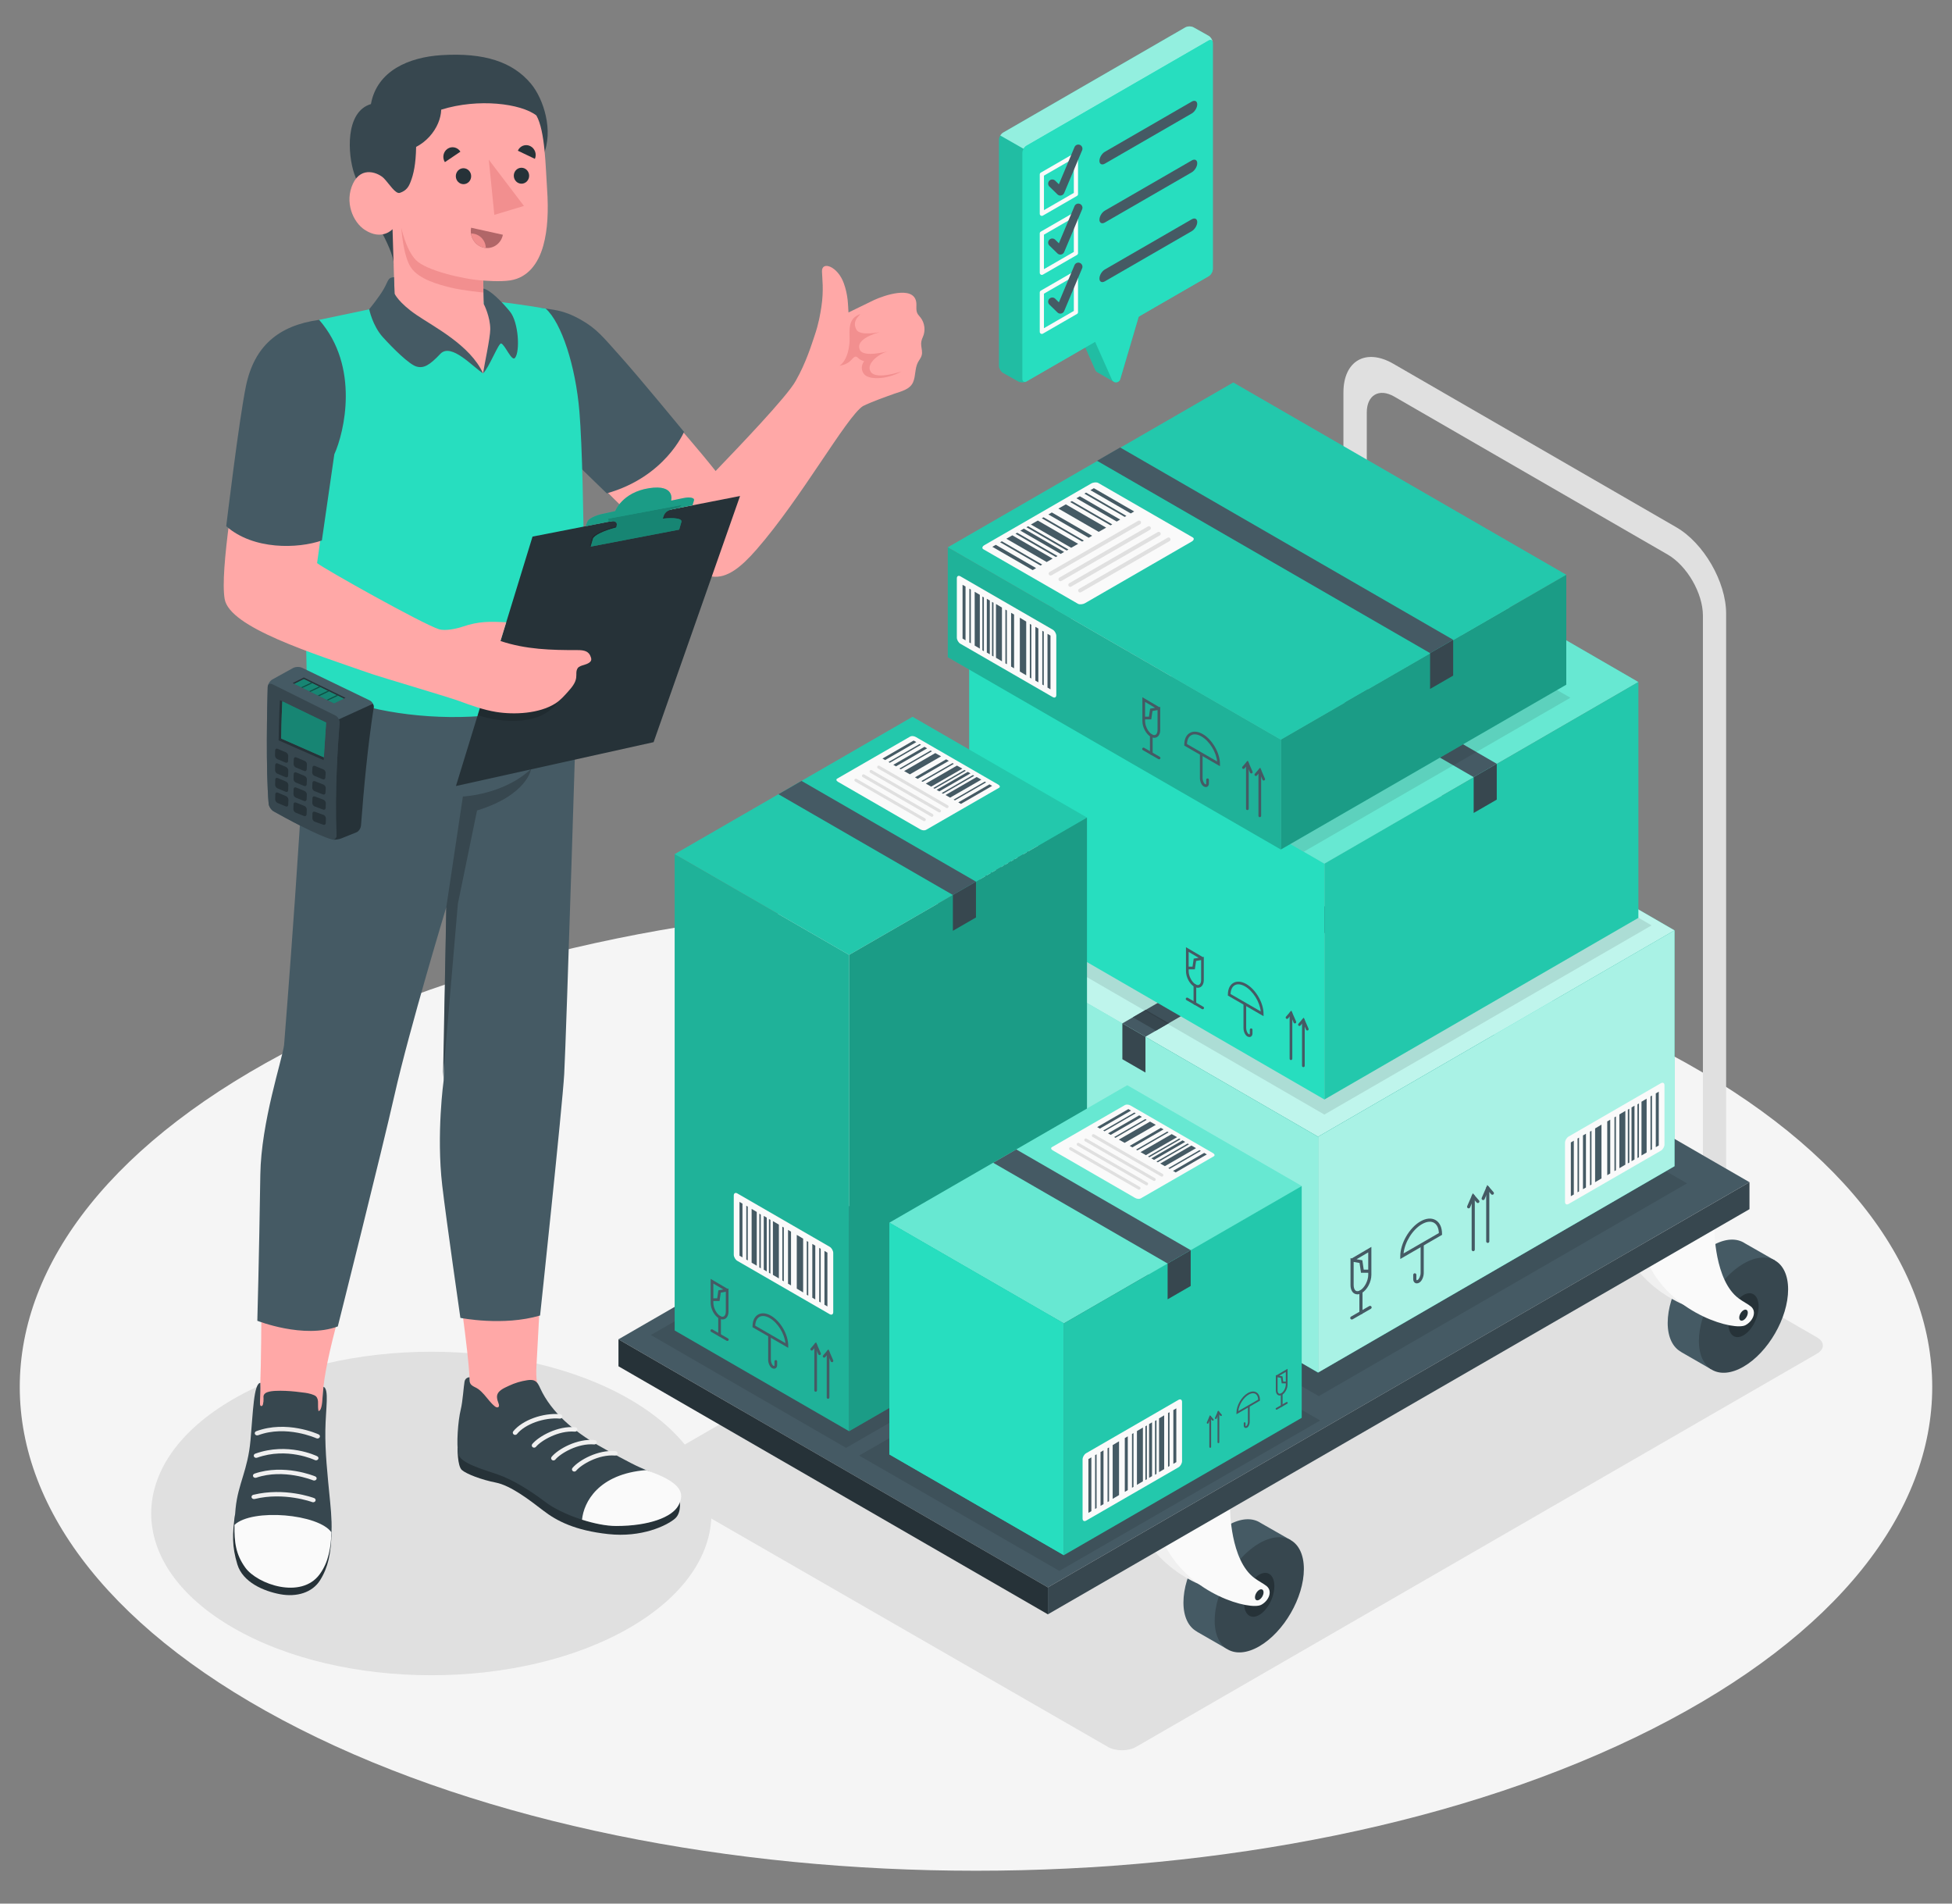 <?xml version="1.0" encoding="utf-8"?>
<!-- Generator: Adobe Illustrator 17.0.0, SVG Export Plug-In . SVG Version: 6.00 Build 0)  -->
<!DOCTYPE svg PUBLIC "-//W3C//DTD SVG 1.1//EN" "http://www.w3.org/Graphics/SVG/1.1/DTD/svg11.dtd">
<svg version="1.1" xmlns="http://www.w3.org/2000/svg" xmlns:xlink="http://www.w3.org/1999/xlink" x="0px" y="0px" width="500px"
	 height="487.5px" viewBox="0 0 500 487.5" enable-background="new 0 0 500 487.5" xml:space="preserve">
<rect x="0" y="0" width="500" height="487.5" fill="#808080" stroke="none"/>
<g id="Floor">
	<path id="Floor_2_" fill="#F5F5F5" d="M76.803,442.796c-95.654-48.382-95.655-126.825-0.001-175.208
		c95.654-48.382,250.74-48.382,346.394,0.001s95.655,126.826,0.001,175.208C327.544,491.179,172.458,491.178,76.803,442.796z"/>
</g>
<g id="Shadows">
	<path id="Shadow_44_" fill="#E0E0E0" d="M161.219,358.301c28.021,16.178,28.02,42.407,0,58.585
		c-28.021,16.178-73.451,16.178-101.472,0c-28.021-16.178-28.02-42.407,0-58.585C87.768,342.124,133.199,342.124,161.219,358.301z"
		/>
	<path id="Shadow_33_" fill="#E0E0E0" d="M465.434,342.495l-117.83-67.824c-1.989-1.148-5.214-1.148-7.203,0L165.96,375.385
		c-1.989,1.148-1.989,3.01,0,4.158l117.828,67.825c1.989,1.148,5.214,1.148,7.203,0l174.444-100.715
		C467.423,345.505,467.423,343.643,465.434,342.495z"/>
</g>
<g id="Cargo_Car_1_">
	<g id="Cargo_Car">
		<path fill="#E0E0E0" d="M357.142,101.568l70.02,40.445c4.969,2.869,9.035,9.911,9.035,15.65v138.202l5.945,3.432V157.123
			c0-8.101-5.74-18.043-12.756-22.094l-72.514-41.886c-7.016-4.051-12.756-0.737-12.756,7.365v142.173l5.982,3.455l0-140.502
			C350.1,101.161,353.269,99.332,357.142,101.568z"/>
		<g>
			<path id="XMLID_670_" fill="#455A64" d="M303.134,410.404c0-7.286,5.116-16.146,11.426-19.788
				c3.312-1.912,6.281-1.988,8.367-0.592l0,0l7.705,4.399l-16.387,27.843l-7.637-4.394l0.011-0.019
				C304.477,416.692,303.134,414.122,303.134,410.404z"/>
			<path id="XMLID_657_" fill="#37474F" d="M322.558,395.225c-6.31,3.643-11.425,12.503-11.425,19.789
				c-0.001,7.286,5.114,10.239,11.425,6.596c6.31-3.643,11.425-12.503,11.425-19.789
				C333.983,394.535,328.868,391.582,322.558,395.225z"/>
			<path id="XMLID_655_" fill="#263238" d="M326.425,406.185c0-2.848-1.731-4.157-3.868-2.924c-2.136,1.233-3.867,4.542-3.867,7.39
				c0,2.848,1.731,4.157,3.867,2.924C324.694,412.341,326.425,409.033,326.425,406.185z"/>
			<path id="XMLID_652_" fill="#F0F0F0" d="M309.167,383.067c0,0,0.005,13.037,6.219,17.65c1.171,0.869,2.415,1.471,3.148,2.081
				c1.585,1.32,0.535,3.746-1.391,4.778c-2.801,1.501-18.054-2.56-24.517-14.959L309.167,383.067z"/>
			<path id="XMLID_651_" fill="#FAFAFA" d="M315.088,386.468c0,0,0.005,13.037,6.219,17.65c1.171,0.869,2.415,1.471,3.148,2.081
				c1.585,1.32,0.535,3.746-1.391,4.778c-2.801,1.501-18.055-2.56-24.517-14.959L315.088,386.468z"/>
			<path id="XMLID_650_" fill="#263238" d="M322.558,407.152c-0.605,0.35-1.096,1.2-1.096,1.899c0,0.699,0.491,0.983,1.096,0.633
				c0.605-0.35,1.096-1.2,1.096-1.899C323.654,407.086,323.163,406.802,322.558,407.152z"/>
		</g>
		<g>
			<path id="XMLID_635_" fill="#455A64" d="M427.174,338.79c0-7.286,5.116-16.146,11.426-19.788
				c3.312-1.912,6.281-1.988,8.368-0.592l0,0l7.705,4.399l-16.387,27.844l-7.637-4.394l0.011-0.019
				C428.517,345.078,427.174,342.508,427.174,338.79z"/>
			<path id="XMLID_630_" fill="#37474F" d="M446.598,323.61c-6.31,3.643-11.425,12.503-11.425,19.789
				c-0.001,7.286,5.115,10.239,11.425,6.596c6.31-3.643,11.425-12.503,11.425-19.789
				C458.023,322.921,452.908,319.968,446.598,323.61z"/>
			<path id="XMLID_574_" fill="#263238" d="M450.465,334.57c0-2.848-1.731-4.157-3.868-2.924c-2.136,1.233-3.867,4.542-3.867,7.39
				c0,2.848,1.731,4.157,3.867,2.924C448.734,340.727,450.465,337.418,450.465,334.57z"/>
			<path id="XMLID_543_" fill="#F0F0F0" d="M433.207,311.453c0,0,0.005,13.037,6.219,17.65c1.171,0.869,2.415,1.471,3.148,2.081
				c1.585,1.32,0.535,3.746-1.391,4.778c-2.801,1.501-18.054-2.56-24.517-14.959L433.207,311.453z"/>
			<path id="XMLID_541_" fill="#FAFAFA" d="M439.128,314.854c0,0,0.005,13.037,6.219,17.65c1.171,0.869,2.415,1.471,3.148,2.081
				c1.585,1.32,0.535,3.746-1.391,4.778c-2.801,1.501-18.055-2.56-24.517-14.959L439.128,314.854z"/>
			<path id="XMLID_540_" fill="#263238" d="M446.598,335.537c-0.605,0.35-1.096,1.2-1.096,1.899c0,0.699,0.491,0.982,1.096,0.633
				c0.605-0.35,1.096-1.2,1.096-1.899C447.694,335.471,447.203,335.188,446.598,335.537z"/>
		</g>
		<g>
			<polygon fill="#455A64" points="448.126,302.75 338.133,239.227 158.421,342.984 268.412,406.508 			"/>
			<polygon fill="#37474F" points="448.126,302.75 448.125,309.659 268.412,413.417 268.412,406.508 			"/>
			<polygon fill="#263238" points="158.421,342.984 158.42,349.894 268.412,413.417 268.412,406.508 			"/>
		</g>
	</g>
</g>
<g id="Boxes">
	<g id="Box_11_">
		<polygon id="Shadow_32_" opacity="0.1" points="432.14,303.048 337.796,357.539 241.582,302.063 336.18,247.714 		"/>
		<g id="Box_3_">
			<g id="XMLID_28343_">
				<polygon id="XMLID_28977_" fill="#27DEBF" points="428.93,238.259 342.53,188.289 251.219,241.138 337.619,291.107 				"/>
				<polygon id="XMLID_4471_" opacity="0.7" fill="#FFFFFF" points="428.93,238.259 342.53,188.289 251.219,241.138 
					337.619,291.107 				"/>
			</g>
			<g id="XMLID_28342_">
				<polygon id="XMLID_28975_" fill="#27DEBF" points="337.62,351.505 428.93,298.656 428.93,238.258 337.619,291.107 				"/>
				<polygon id="XMLID_539_" opacity="0.6" fill="#FFFFFF" points="337.62,351.505 428.93,298.656 428.93,238.258 337.619,291.107 
									"/>
			</g>
			<g>
				<g id="XMLID_28327_">
					<g id="XMLID_28326_">
						<path id="XMLID_28569_" fill="#455A64" d="M347.697,331.471c-0.281,0-0.545-0.069-0.786-0.208
							c-0.623-0.361-0.981-1.153-0.981-2.171v-6.399c0-0.004,0-0.008,0-0.013v-0.474l0.327,0.059l5.018-2.947v7.151
							c0,1.819-1.086,3.871-2.471,4.672C348.427,331.359,348.049,331.471,347.697,331.471z M346.735,323.167v5.925
							c0,0.723,0.212,1.262,0.579,1.473c0.365,0.209,0.792,0.048,1.088-0.12c1.121-0.65,2.069-2.469,2.069-3.976v-0.524h-1.857
							l-0.367-2.509L346.735,323.167z M349.309,325.141h1.161v-4.418l-2.993,1.758l1.482,0.264L349.309,325.141z"/>
					</g>
					<g id="XMLID_28329_">
						<path id="XMLID_28568_" fill="#455A64" d="M348.603,336.572c-0.222,0-0.402-0.18-0.402-0.402v-5.376
							c0-0.222,0.18-0.402,0.402-0.402c0.222,0,0.402,0.18,0.402,0.402v5.376C349.005,336.392,348.825,336.572,348.603,336.572z"/>
					</g>
					<g id="XMLID_28357_">
						<path id="XMLID_28567_" fill="#455A64" d="M346.266,337.92c-0.138,0-0.275-0.071-0.348-0.201
							c-0.111-0.193-0.046-0.438,0.147-0.549l4.674-2.697c0.189-0.115,0.438-0.05,0.549,0.147c0.111,0.193,0.046,0.438-0.147,0.549
							l-4.674,2.698C346.404,337.903,346.335,337.92,346.266,337.92z"/>
					</g>
				</g>
				<g id="XMLID_28339_">
					<g id="XMLID_28341_">
						<path id="XMLID_28566_" fill="#455A64" d="M362.915,328.662c-0.157,0-0.306-0.038-0.44-0.113
							c-0.306-0.176-0.482-0.528-0.482-0.968v-1.103c0-0.222,0.18-0.402,0.402-0.402c0.222,0,0.402,0.18,0.402,0.402v1.103
							c0,0.165,0.046,0.251,0.077,0.27c0.032,0.017,0.126,0.011,0.262-0.069c0.354-0.21,0.748-1.008,0.748-1.819v-7.149
							c0-0.222,0.18-0.402,0.402-0.402s0.402,0.18,0.402,0.402v7.149c0,1.048-0.49,2.127-1.142,2.511
							C363.334,328.599,363.118,328.662,362.915,328.662z"/>
					</g>
					<g id="XMLID_28340_">
						<path id="XMLID_28563_" fill="#455A64" d="M358.677,322.413v-0.698c0-3.278,2.307-7.278,5.145-8.916
							c1.452-0.836,2.84-0.96,3.9-0.346c1.065,0.614,1.65,1.875,1.65,3.549v0.233L358.677,322.413z M366.233,312.873
							c-0.608,0-1.291,0.21-2.008,0.624c-2.41,1.391-4.408,4.632-4.705,7.499l9.043-5.223c-0.046-1.259-0.484-2.185-1.243-2.623
							C367,312.964,366.633,312.873,366.233,312.873z"/>
					</g>
				</g>
				<g id="XMLID_28332_">
					<g id="XMLID_28336_">
						<g id="XMLID_28338_">
							<path id="XMLID_28562_" fill="#455A64" d="M377.364,320.423c-0.222,0-0.402-0.18-0.402-0.402v-13.692
								c0-0.222,0.18-0.402,0.402-0.402c0.222,0,0.402,0.18,0.402,0.402v13.692C377.766,320.243,377.586,320.423,377.364,320.423z"
								/>
						</g>
						<g id="XMLID_28337_">
							<path id="XMLID_28561_" fill="#455A64" d="M376.188,309.452c-0.054,0-0.107-0.011-0.159-0.034
								c-0.205-0.088-0.297-0.325-0.209-0.529l1.432-3.307l1.597,1.844c0.147,0.168,0.128,0.421-0.04,0.567
								c-0.172,0.145-0.423,0.127-0.568-0.041l-0.759-0.876l-0.924,2.133C376.492,309.361,376.343,309.452,376.188,309.452z"/>
						</g>
					</g>
					<g id="XMLID_28333_">
						<g id="XMLID_28335_">
							<path id="XMLID_28560_" fill="#455A64" d="M381.086,318.302c-0.222,0-0.402-0.18-0.402-0.402v-13.693
								c0-0.222,0.18-0.402,0.402-0.402c0.222,0,0.402,0.18,0.402,0.402V317.9C381.488,318.122,381.308,318.302,381.086,318.302z"/>
						</g>
						<g id="XMLID_28334_">
							<path id="XMLID_28559_" fill="#455A64" d="M379.908,307.33c-0.055,0-0.107-0.01-0.159-0.033
								c-0.205-0.088-0.298-0.325-0.209-0.529l1.431-3.307l1.597,1.844c0.147,0.168,0.128,0.421-0.04,0.567
								c-0.172,0.144-0.423,0.128-0.568-0.041l-0.759-0.876l-0.924,2.134C380.212,307.239,380.063,307.33,379.908,307.33z"/>
						</g>
					</g>
				</g>
			</g>
			<g id="XMLID_28331_">
				<polygon id="XMLID_529_" fill="#27DEBF" points="337.619,351.505 251.219,301.536 251.219,241.138 337.619,291.107 				"/>
				<polygon id="XMLID_526_" opacity="0.5" fill="#FFFFFF" points="337.619,351.505 251.219,301.536 251.219,241.138 
					337.619,291.107 				"/>
			</g>
			<g id="XMLID_28328_">
				<polygon id="XMLID_523_" fill="#37474F" points="287.492,271.257 293.406,274.671 293.406,265.494 287.492,262.08 				"/>
				<polygon id="XMLID_28272_" fill="#455A64" points="293.406,265.495 384.717,212.646 378.803,209.231 287.492,262.08 				"/>
				<polygon fill="#37474F" points="290.174,260.52 296.083,263.938 299.382,262.037 293.466,258.615 				"/>
			</g>
			<g>
				<g id="XMLID_1348_">
					<path id="XMLID_1349_" fill="#FAFAFA" d="M384.948,220.348l-24.189,13.935c-0.438,0.253-0.319,0.73,0.264,1.067l27.308,15.767
						c0.584,0.337,1.411,0.405,1.849,0.152l24.195-13.941c0.438-0.253,0.319-0.73-0.264-1.067L386.797,220.5
						C386.214,220.163,385.386,220.095,384.948,220.348z"/>
				</g>
				<g>
					<g>
						<path fill="#E0E0E0" d="M397.165,244.061c0.172,0,0.341-0.09,0.433-0.25c0.139-0.239,0.057-0.545-0.183-0.683l-22.671-13.089
							c-0.238-0.14-0.545-0.057-0.683,0.183c-0.139,0.239-0.057,0.545,0.183,0.683l22.671,13.089
							C396.995,244.039,397.081,244.061,397.165,244.061z"/>
					</g>
					<g>
						<path fill="#E0E0E0" d="M394.648,245.502c0.172,0,0.341-0.09,0.433-0.25c0.139-0.239,0.057-0.545-0.183-0.683l-22.671-13.089
							c-0.237-0.139-0.545-0.058-0.683,0.183c-0.139,0.239-0.057,0.545,0.183,0.683l22.671,13.089
							C394.477,245.48,394.563,245.502,394.648,245.502z"/>
					</g>
					<g>
						<path fill="#E0E0E0" d="M392.131,246.944c0.172,0,0.341-0.09,0.433-0.25c0.139-0.239,0.057-0.545-0.183-0.683l-22.671-13.089
							c-0.237-0.139-0.545-0.057-0.683,0.183c-0.139,0.239-0.057,0.545,0.183,0.683l22.671,13.089
							C391.96,246.923,392.046,246.944,392.131,246.944z"/>
					</g>
					<g>
						<path fill="#E0E0E0" d="M389.614,248.387c0.172,0,0.341-0.09,0.433-0.25c0.139-0.239,0.057-0.545-0.183-0.683l-22.671-13.089
							c-0.238-0.14-0.545-0.057-0.683,0.183c-0.139,0.239-0.057,0.545,0.183,0.683l22.671,13.089
							C389.443,248.365,389.529,248.387,389.614,248.387z"/>
					</g>
				</g>
				<g id="XMLID_1296_">
					<g id="XMLID_1346_">
						<polygon id="XMLID_1347_" fill="#455A64" points="412.086,236.697 411.205,236.188 400.877,242.151 401.759,242.66 						"/>
					</g>
					<g id="XMLID_1344_">
						<polygon id="XMLID_1345_" fill="#455A64" points="408.498,234.625 406.967,233.753 396.64,239.716 398.17,240.587 						"/>
					</g>
					<g id="XMLID_1340_">
						<polygon id="XMLID_1342_" fill="#455A64" points="404.909,232.552 404.027,232.043 393.7,238.006 394.582,238.515 						"/>
					</g>
					<g id="XMLID_1337_">
						<polygon id="XMLID_1338_" fill="#455A64" points="402.221,230.979 400.439,229.97 390.111,235.933 391.894,236.942 						"/>
					</g>
					<g id="XMLID_1335_">
						<polygon id="XMLID_1336_" fill="#455A64" points="397.732,228.407 396.85,227.897 386.523,233.861 387.404,234.37 						"/>
					</g>
					<g id="XMLID_1333_">
						<polygon id="XMLID_1334_" fill="#455A64" points="395.169,226.902 393.261,225.825 382.934,231.788 384.841,232.865 						"/>
					</g>
					<g id="XMLID_1330_">
						<polygon id="XMLID_1332_" fill="#455A64" points="390.555,224.261 389.673,223.752 379.345,229.715 380.227,230.224 						"/>
					</g>
					<g id="XMLID_1317_">
						<polygon id="XMLID_1324_" fill="#455A64" points="388.518,223.073 388.077,222.818 377.75,228.781 378.191,229.036 						"/>
					</g>
					<g id="XMLID_1315_">
						<polygon id="XMLID_1316_" fill="#455A64" points="392.14,225.236 391.699,224.981 381.372,230.944 381.812,231.198 						"/>
					</g>
					<g id="XMLID_1308_">
						<polygon id="XMLID_1309_" fill="#455A64" points="399.409,229.387 398.968,229.133 388.641,235.096 389.082,235.35 						"/>
					</g>
					<g id="XMLID_1306_">
						<polygon id="XMLID_1307_" fill="#455A64" points="403.36,231.678 402.919,231.424 392.592,237.387 393.032,237.641 						"/>
					</g>
					<g id="XMLID_1304_">
						<polygon id="XMLID_1305_" fill="#455A64" points="406.158,233.347 405.716,233.093 395.389,239.056 395.83,239.31 						"/>
					</g>
					<g id="XMLID_1302_">
						<polygon id="XMLID_1303_" fill="#455A64" points="410.088,235.531 409.647,235.276 399.32,241.239 399.761,241.493 						"/>
					</g>
					<g id="XMLID_1299_">
						<polygon id="XMLID_1301_" fill="#455A64" points="386.966,222.189 386.084,221.68 375.757,227.643 376.638,228.152 						"/>
					</g>
				</g>
			</g>
			<g>
				<g id="XMLID_1428_">
					<path id="XMLID_1429_" fill="#FAFAFA" d="M400.875,292.65l-0.001,15.148c0,0.583,0.41,0.82,0.915,0.528l23.649-13.653
						c0.505-0.292,0.915-1.001,0.915-1.585l-0.001-15.157c0-0.583-0.41-0.82-0.915-0.528l-23.648,13.662
						C401.285,291.357,400.875,292.066,400.875,292.65z"/>
				</g>
				<g id="XMLID_1393_">
					<g id="XMLID_1426_">
						<polygon id="XMLID_1427_" fill="#455A64" points="424.889,279.573 424.125,280.014 424.125,293.784 424.889,293.343 						"/>
					</g>
					<g id="XMLID_1424_">
						<polygon id="XMLID_1425_" fill="#455A64" points="421.78,281.366 420.464,282.14 420.465,295.911 421.78,295.137 						"/>
					</g>
					<g id="XMLID_1422_">
						<polygon id="XMLID_1423_" fill="#455A64" points="418.672,283.16 417.908,283.601 417.909,297.371 418.672,296.931 						"/>
					</g>
					<g id="XMLID_1420_">
						<polygon id="XMLID_1421_" fill="#455A64" points="416.328,284.489 414.8,285.395 414.8,299.165 416.328,298.259 						"/>
					</g>
					<g id="XMLID_1418_">
						<polygon id="XMLID_1419_" fill="#455A64" points="412.455,286.748 411.691,287.189 411.692,300.959 412.455,300.518 						"/>
					</g>
					<g id="XMLID_1416_">
						<polygon id="XMLID_1417_" fill="#455A64" points="410.217,288.011 408.583,288.983 408.583,302.753 410.217,301.781 						"/>
					</g>
					<g id="XMLID_1413_">
						<polygon id="XMLID_1414_" fill="#455A64" points="406.238,290.335 405.475,290.776 405.475,304.547 406.239,304.105 						"/>
					</g>
					<g id="XMLID_1411_">
						<polygon id="XMLID_1412_" fill="#455A64" points="404.465,291.344 404.083,291.565 404.084,305.335 404.465,305.115 						"/>
					</g>
					<g id="XMLID_1409_">
						<polygon id="XMLID_1410_" fill="#455A64" points="407.655,289.585 407.274,289.806 407.274,303.576 407.655,303.355 						"/>
					</g>
					<g id="XMLID_1407_">
						<polygon id="XMLID_1408_" fill="#455A64" points="413.917,285.918 413.535,286.138 413.535,299.908 413.917,299.688 						"/>
					</g>
					<g id="XMLID_1404_">
						<polygon id="XMLID_1406_" fill="#455A64" points="417.346,283.95 416.964,284.171 416.964,297.94 417.346,297.72 						"/>
					</g>
					<g id="XMLID_1398_">
						<polygon id="XMLID_1401_" fill="#455A64" points="419.809,282.59 419.427,282.811 419.428,296.581 419.809,296.36 						"/>
					</g>
					<g id="XMLID_1396_">
						<polygon id="XMLID_1397_" fill="#455A64" points="423.149,280.562 422.767,280.783 422.767,294.553 423.149,294.332 						"/>
					</g>
					<g id="XMLID_1394_">
						<polygon id="XMLID_1395_" fill="#455A64" points="403.13,292.129 402.366,292.57 402.367,306.34 403.13,305.9 						"/>
					</g>
				</g>
			</g>
		</g>
	</g>
	<g id="Box_10_">
		<polygon id="Shadow_15_" opacity="0.1" points="423.055,236.983 339.232,285.43 250.56,234.126 334.384,185.679 		"/>
		<g id="Box_2_">
			<g id="XMLID_4745_">
				<polygon id="XMLID_4746_" fill="#27DEBF" points="248.249,168.523 328.665,122.008 419.663,174.659 339.247,221.174 				"/>
				<polygon id="XMLID_4743_" opacity="0.3" fill="#FFFFFF" points="248.249,168.523 328.665,122.008 419.663,174.659 
					339.247,221.174 				"/>
			</g>
			<g>
				<g id="XMLID_1391_">
					<path id="XMLID_1392_" fill="#FAFAFA" d="M286.794,152.046l24.189,13.935c0.438,0.253,0.319,0.73-0.264,1.067l-27.308,15.767
						c-0.583,0.337-1.411,0.405-1.849,0.153l-24.195-13.941c-0.438-0.253-0.319-0.73,0.264-1.067l27.313-15.761
						C285.529,151.861,286.357,151.793,286.794,152.046z"/>
				</g>
				<g>
					<g>
						<path fill="#E0E0E0" d="M274.577,175.759c-0.172,0-0.341-0.09-0.433-0.25c-0.139-0.239-0.057-0.545,0.183-0.683l22.671-13.089
							c0.238-0.14,0.545-0.057,0.683,0.183c0.139,0.239,0.057,0.545-0.183,0.683l-22.671,13.089
							C274.748,175.737,274.662,175.759,274.577,175.759z"/>
					</g>
					<g>
						<path fill="#E0E0E0" d="M277.095,177.2c-0.172,0-0.341-0.09-0.433-0.25c-0.139-0.239-0.057-0.545,0.183-0.683l22.671-13.089
							c0.237-0.139,0.545-0.058,0.683,0.183c0.139,0.239,0.057,0.545-0.183,0.683l-22.671,13.089
							C277.266,177.179,277.18,177.2,277.095,177.2z"/>
					</g>
					<g>
						<path fill="#E0E0E0" d="M279.611,178.643c-0.172,0-0.341-0.09-0.433-0.25c-0.139-0.239-0.057-0.545,0.183-0.683l22.671-13.089
							c0.237-0.139,0.545-0.057,0.683,0.183c0.139,0.239,0.057,0.545-0.183,0.683l-22.671,13.089
							C279.782,178.621,279.696,178.643,279.611,178.643z"/>
					</g>
					<g>
						<path fill="#E0E0E0" d="M282.129,180.085c-0.172,0-0.341-0.09-0.433-0.25c-0.139-0.239-0.057-0.545,0.183-0.683l22.671-13.089
							c0.238-0.14,0.545-0.057,0.683,0.183c0.139,0.239,0.057,0.545-0.183,0.683l-22.671,13.089
							C282.3,180.063,282.214,180.085,282.129,180.085z"/>
					</g>
				</g>
				<g id="XMLID_1351_">
					<g id="XMLID_1388_">
						<polygon id="XMLID_1390_" fill="#455A64" points="259.656,168.395 260.538,167.887 270.865,173.849 269.984,174.358 						"/>
					</g>
					<g id="XMLID_1383_">
						<polygon id="XMLID_1384_" fill="#455A64" points="263.245,166.323 264.775,165.451 275.103,171.415 273.572,172.286 						"/>
					</g>
					<g id="XMLID_1380_">
						<polygon id="XMLID_1382_" fill="#455A64" points="266.834,164.25 267.716,163.741 278.043,169.704 277.161,170.213 						"/>
					</g>
					<g id="XMLID_1378_">
						<polygon id="XMLID_1379_" fill="#455A64" points="269.522,162.677 271.304,161.668 281.631,167.632 279.849,168.64 						"/>
					</g>
					<g id="XMLID_1376_">
						<polygon id="XMLID_1377_" fill="#455A64" points="274.011,160.105 274.893,159.596 285.22,165.559 284.338,166.068 						"/>
					</g>
					<g id="XMLID_1373_">
						<polygon id="XMLID_1375_" fill="#455A64" points="276.574,158.6 278.481,157.523 288.809,163.486 286.901,164.563 						"/>
					</g>
					<g id="XMLID_1370_">
						<polygon id="XMLID_1371_" fill="#455A64" points="281.188,155.96 282.07,155.451 292.397,161.414 291.516,161.922 						"/>
					</g>
					<g id="XMLID_1368_">
						<polygon id="XMLID_1369_" fill="#455A64" points="283.225,154.771 283.666,154.516 293.993,160.48 293.552,160.734 						"/>
					</g>
					<g id="XMLID_1366_">
						<polygon id="XMLID_1367_" fill="#455A64" points="279.603,156.934 280.044,156.679 290.371,162.642 289.93,162.897 						"/>
					</g>
					<g id="XMLID_1364_">
						<polygon id="XMLID_1365_" fill="#455A64" points="272.334,161.085 272.774,160.831 283.102,166.794 282.661,167.048 						"/>
					</g>
					<g id="XMLID_1362_">
						<polygon id="XMLID_1363_" fill="#455A64" points="268.383,163.377 268.824,163.122 279.151,169.085 278.71,169.339 						"/>
					</g>
					<g id="XMLID_1360_">
						<polygon id="XMLID_1361_" fill="#455A64" points="265.585,165.046 266.026,164.791 276.353,170.754 275.913,171.008 						"/>
					</g>
					<g id="XMLID_1357_">
						<polygon id="XMLID_1359_" fill="#455A64" points="261.654,167.229 262.095,166.974 272.423,172.937 271.982,173.191 						"/>
					</g>
					<g id="XMLID_1353_">
						<polygon id="XMLID_1355_" fill="#455A64" points="284.777,153.887 285.659,153.378 295.986,159.341 295.104,159.85 						"/>
					</g>
				</g>
			</g>
			<g id="XMLID_4740_">
				<polygon id="XMLID_4741_" fill="#27DEBF" points="339.246,281.572 248.248,228.921 248.248,168.523 339.246,221.174 				"/>
			</g>
			<g id="XMLID_4558_">
				<polygon id="XMLID_4564_" fill="#27DEBF" points="339.246,281.572 419.663,235.057 419.663,174.659 339.247,221.174 				"/>
				<polygon id="XMLID_4557_" opacity="0.1" points="339.246,281.572 419.663,235.057 419.663,174.659 339.247,221.174 				"/>
			</g>
			<g>
				<g id="XMLID_4554_">
					<polygon id="XMLID_4555_" fill="#37474F" points="383.39,204.778 377.476,208.193 377.476,199.015 383.39,195.601 					"/>
				</g>
				<g id="XMLID_4547_">
					<polygon id="XMLID_276_" fill="#455A64" points="377.476,199.016 286.478,146.366 292.392,142.951 383.39,195.601 					"/>
				</g>
			</g>
			<g>
				<g id="XMLID_1264_">
					<g id="XMLID_1290_">
						<path id="XMLID_1291_" fill="#455A64" d="M305.895,252.678c-1.184-0.684-2.112-2.438-2.112-3.992v-6.111l4.288,2.518
							l0.279-0.05v0.405c0,0.003,0,0.007,0,0.011v5.469c0,0.87-0.306,1.548-0.838,1.855c-0.206,0.118-0.432,0.177-0.672,0.177
							C306.54,252.96,306.217,252.865,305.895,252.678z M306.371,246.094l-0.313,2.144h-1.587v0.448c0,1.288,0.81,2.843,1.768,3.398
							c0.253,0.143,0.618,0.281,0.93,0.102c0.314-0.181,0.495-0.641,0.495-1.259v-5.064L306.371,246.094z M305.762,245.503
							l1.266-0.225l-2.558-1.503v3.776h0.992L305.762,245.503z"/>
					</g>
					<g id="XMLID_1288_">
						<path id="XMLID_1289_" fill="#455A64" d="M306.067,257.32c0.19,0,0.344-0.154,0.344-0.344v-4.594
							c0-0.19-0.154-0.344-0.344-0.344c-0.19,0-0.344,0.154-0.344,0.344v4.594C305.723,257.166,305.877,257.32,306.067,257.32z"/>
					</g>
					<g id="XMLID_1265_">
						<path id="XMLID_1285_" fill="#455A64" d="M308.064,258.471c0.118,0,0.235-0.061,0.297-0.172
							c0.095-0.165,0.039-0.374-0.125-0.469l-3.994-2.305c-0.161-0.098-0.375-0.043-0.469,0.126
							c-0.095,0.165-0.039,0.374,0.125,0.469l3.994,2.305C307.946,258.457,308.005,258.471,308.064,258.471z"/>
					</g>
				</g>
				<g id="XMLID_948_">
					<g id="XMLID_1262_">
						<path id="XMLID_1263_" fill="#455A64" d="M320.032,265.572c0.134,0,0.262-0.032,0.376-0.097
							c0.262-0.15,0.412-0.451,0.412-0.827v-0.942c0-0.19-0.154-0.344-0.344-0.344c-0.19,0-0.344,0.154-0.344,0.344v0.942
							c0,0.141-0.039,0.215-0.066,0.231c-0.027,0.014-0.108,0.009-0.224-0.059c-0.303-0.179-0.639-0.861-0.639-1.555v-6.11
							c0-0.19-0.154-0.344-0.344-0.344c-0.19,0-0.344,0.154-0.344,0.344v6.11c0,0.895,0.419,1.818,0.976,2.146
							C319.674,265.518,319.858,265.572,320.032,265.572z"/>
					</g>
					<g id="XMLID_1236_">
						<path id="XMLID_1238_" fill="#455A64" d="M314.513,254.951v-0.199c0-1.431,0.5-2.508,1.41-3.033
							c0.906-0.525,2.092-0.419,3.333,0.296c2.425,1.4,4.397,4.818,4.397,7.62v0.596L314.513,254.951z M316.267,252.315
							c-0.648,0.374-1.023,1.166-1.062,2.242l7.729,4.464c-0.254-2.45-1.961-5.221-4.021-6.409
							c-0.612-0.354-1.197-0.533-1.716-0.533C316.854,252.078,316.541,252.156,316.267,252.315z"/>
					</g>
				</g>
				<g id="XMLID_801_">
					<g id="XMLID_816_">
						<g id="XMLID_819_">
							<path id="XMLID_820_" fill="#455A64" d="M333.856,273.285c0.19,0,0.344-0.154,0.344-0.344v-11.702
								c0-0.19-0.154-0.344-0.344-0.344c-0.19,0-0.344,0.154-0.344,0.344v11.702C333.512,273.131,333.666,273.285,333.856,273.285z"
								/>
						</g>
						<g id="XMLID_817_">
							<path id="XMLID_818_" fill="#455A64" d="M334.861,263.908c0.047,0,0.091-0.009,0.136-0.029
								c0.176-0.075,0.254-0.278,0.179-0.452l-1.224-2.827l-1.365,1.577c-0.125,0.143-0.109,0.36,0.034,0.484
								c0.147,0.124,0.362,0.108,0.485-0.035l0.649-0.749l0.79,1.823C334.601,263.83,334.728,263.908,334.861,263.908z"/>
						</g>
					</g>
					<g id="XMLID_802_">
						<g id="XMLID_814_">
							<path id="XMLID_815_" fill="#455A64" d="M330.675,271.472c0.19,0,0.344-0.154,0.344-0.344v-11.702
								c0-0.19-0.154-0.344-0.344-0.344c-0.19,0-0.344,0.154-0.344,0.344v11.702C330.331,271.318,330.485,271.472,330.675,271.472z"
								/>
						</g>
						<g id="XMLID_805_">
							<path id="XMLID_807_" fill="#455A64" d="M331.681,262.095c0.047,0,0.091-0.009,0.136-0.029
								c0.175-0.075,0.254-0.278,0.179-0.452l-1.224-2.826l-1.365,1.576c-0.125,0.143-0.109,0.36,0.034,0.484
								c0.147,0.123,0.362,0.109,0.486-0.035l0.648-0.749l0.79,1.824C331.422,262.017,331.549,262.095,331.681,262.095z"/>
						</g>
					</g>
				</g>
			</g>
			<g>
				<g id="XMLID_786_">
					<path id="XMLID_794_" fill="#FAFAFA" d="M276.038,223.452l0.001,15.148c0,0.584-0.41,0.82-0.915,0.528l-23.649-13.653
						c-0.505-0.292-0.915-1.001-0.915-1.585l0.001-15.157c0-0.583,0.41-0.82,0.915-0.528l23.648,13.662
						C275.628,222.159,276.038,222.869,276.038,223.452z"/>
				</g>
				<g id="XMLID_277_">
					<g id="XMLID_780_">
						<polygon id="XMLID_785_" fill="#455A64" points="252.025,210.375 252.788,210.816 252.788,224.586 252.025,224.145 						"/>
					</g>
					<g id="XMLID_778_">
						<polygon id="XMLID_779_" fill="#455A64" points="255.133,212.169 256.45,212.943 256.449,226.713 255.133,225.939 						"/>
					</g>
					<g id="XMLID_758_">
						<polygon id="XMLID_760_" fill="#455A64" points="258.241,213.963 259.005,214.404 259.005,228.174 258.241,227.733 						"/>
					</g>
					<g id="XMLID_741_">
						<polygon id="XMLID_746_" fill="#455A64" points="260.585,215.291 262.114,216.197 262.113,229.968 260.585,229.061 						"/>
					</g>
					<g id="XMLID_735_">
						<polygon id="XMLID_736_" fill="#455A64" points="264.458,217.55 265.222,217.991 265.222,231.761 264.458,231.321 						"/>
					</g>
					<g id="XMLID_733_">
						<polygon id="XMLID_734_" fill="#455A64" points="266.697,218.814 268.33,219.785 268.33,233.555 266.697,232.584 						"/>
					</g>
					<g id="XMLID_727_">
						<polygon id="XMLID_730_" fill="#455A64" points="270.675,221.138 271.439,221.579 271.438,235.349 270.675,234.908 						"/>
					</g>
					<g id="XMLID_722_">
						<polygon id="XMLID_725_" fill="#455A64" points="272.448,222.147 272.83,222.367 272.83,236.138 272.448,235.917 						"/>
					</g>
					<g id="XMLID_712_">
						<polygon id="XMLID_719_" fill="#455A64" points="269.258,220.388 269.64,220.608 269.639,234.378 269.258,234.158 						"/>
					</g>
					<g id="XMLID_703_">
						<polygon id="XMLID_708_" fill="#455A64" points="262.997,216.72 263.378,216.941 263.378,230.711 262.997,230.491 						"/>
					</g>
					<g id="XMLID_701_">
						<polygon id="XMLID_702_" fill="#455A64" points="259.568,214.752 259.95,214.973 259.949,228.743 259.568,228.523 						"/>
					</g>
					<g id="XMLID_681_">
						<polygon id="XMLID_700_" fill="#455A64" points="257.104,213.392 257.486,213.613 257.486,227.383 257.104,227.163 						"/>
					</g>
					<g id="XMLID_471_">
						<polygon id="XMLID_671_" fill="#455A64" points="253.765,211.365 254.147,211.585 254.146,225.355 253.765,225.135 						"/>
					</g>
					<g id="XMLID_402_">
						<polygon id="XMLID_470_" fill="#455A64" points="273.784,222.932 274.547,223.372 274.547,237.143 273.784,236.702 						"/>
					</g>
				</g>
			</g>
		</g>
	</g>
	<g id="Box_9_">
		<polygon id="Shadow_34_" opacity="0.1" points="246.81,167.694 333.959,218.117 402.253,178.688 314.947,128.282 		"/>
		<g id="Box_4_">
			<g id="XMLID_2436_">
				<polygon id="XMLID_2441_" fill="#27DEBF" points="242.78,140.165 315.896,97.952 401.199,147.201 328.083,189.415 				"/>
				<polygon id="XMLID_2438_" opacity="0.1" points="242.78,140.165 315.896,97.952 401.199,147.201 328.083,189.415 				"/>
			</g>
			<g>
				<g id="XMLID_2431_">
					<path id="XMLID_2433_" fill="#FAFAFA" d="M281.325,123.688l24.189,13.935c0.438,0.253,0.319,0.73-0.264,1.067l-27.308,15.767
						c-0.583,0.337-1.411,0.405-1.849,0.153l-24.195-13.941c-0.438-0.253-0.319-0.73,0.264-1.067l27.313-15.761
						C280.06,123.503,280.888,123.435,281.325,123.688z"/>
				</g>
				<g>
					<g>
						<path fill="#E0E0E0" d="M269.108,147.4c-0.172,0-0.341-0.09-0.433-0.25c-0.139-0.239-0.057-0.545,0.183-0.683l22.671-13.089
							c0.238-0.14,0.545-0.057,0.683,0.183c0.139,0.239,0.057,0.545-0.183,0.683l-22.671,13.089
							C269.279,147.379,269.193,147.4,269.108,147.4z"/>
					</g>
					<g>
						<path fill="#E0E0E0" d="M271.625,148.842c-0.172,0-0.341-0.09-0.433-0.25c-0.139-0.239-0.057-0.545,0.183-0.683l22.671-13.089
							c0.237-0.139,0.545-0.058,0.683,0.183c0.139,0.239,0.057,0.545-0.183,0.683l-22.671,13.089
							C271.796,148.82,271.711,148.842,271.625,148.842z"/>
					</g>
					<g>
						<path fill="#E0E0E0" d="M274.142,150.284c-0.172,0-0.341-0.09-0.433-0.25c-0.139-0.239-0.057-0.545,0.183-0.683l22.671-13.089
							c0.237-0.139,0.545-0.057,0.683,0.183c0.139,0.239,0.057,0.545-0.183,0.683l-22.671,13.089
							C274.313,150.263,274.227,150.284,274.142,150.284z"/>
					</g>
					<g>
						<path fill="#E0E0E0" d="M276.66,151.727c-0.172,0-0.341-0.09-0.433-0.25c-0.139-0.239-0.057-0.545,0.183-0.683l22.671-13.089
							c0.238-0.14,0.545-0.057,0.683,0.183c0.139,0.239,0.057,0.545-0.183,0.683l-22.671,13.089
							C276.831,151.705,276.745,151.727,276.66,151.727z"/>
					</g>
				</g>
				<g id="XMLID_2131_">
					<g id="XMLID_2415_">
						<polygon id="XMLID_2429_" fill="#455A64" points="254.187,140.037 255.069,139.528 265.396,145.491 264.514,146 						"/>
					</g>
					<g id="XMLID_2342_">
						<polygon id="XMLID_2401_" fill="#455A64" points="257.775,137.965 259.306,137.093 269.633,143.056 268.103,143.927 						"/>
					</g>
					<g id="XMLID_2226_">
						<polygon id="XMLID_2227_" fill="#455A64" points="261.364,135.892 262.246,135.383 272.574,141.346 271.692,141.855 						"/>
					</g>
					<g id="XMLID_2213_">
						<polygon id="XMLID_2224_" fill="#455A64" points="264.052,134.319 265.835,133.31 276.162,139.273 274.38,140.282 						"/>
					</g>
					<g id="XMLID_2201_">
						<polygon id="XMLID_2202_" fill="#455A64" points="268.541,131.747 269.423,131.237 279.751,137.201 278.869,137.71 						"/>
					</g>
					<g id="XMLID_2195_">
						<polygon id="XMLID_2200_" fill="#455A64" points="271.104,130.242 273.012,129.165 283.339,135.128 281.432,136.205 						"/>
					</g>
					<g id="XMLID_2168_">
						<polygon id="XMLID_2174_" fill="#455A64" points="275.719,127.601 276.601,127.092 286.928,133.055 286.046,133.564 						"/>
					</g>
					<g id="XMLID_2165_">
						<polygon id="XMLID_2166_" fill="#455A64" points="277.755,126.413 278.197,126.158 288.524,132.121 288.083,132.376 						"/>
					</g>
					<g id="XMLID_2147_">
						<polygon id="XMLID_2149_" fill="#455A64" points="274.134,128.576 274.575,128.321 284.902,134.284 284.461,134.538 						"/>
					</g>
					<g id="XMLID_2141_">
						<polygon id="XMLID_2143_" fill="#455A64" points="266.864,132.727 267.305,132.473 277.632,138.436 277.192,138.69 						"/>
					</g>
					<g id="XMLID_2138_">
						<polygon id="XMLID_2139_" fill="#455A64" points="262.914,135.018 263.355,134.764 273.682,140.727 273.241,140.981 						"/>
					</g>
					<g id="XMLID_2136_">
						<polygon id="XMLID_2137_" fill="#455A64" points="260.116,136.687 260.557,136.433 270.884,142.396 270.444,142.65 						"/>
					</g>
					<g id="XMLID_2134_">
						<polygon id="XMLID_2135_" fill="#455A64" points="256.185,138.871 256.626,138.616 266.953,144.579 266.513,144.833 						"/>
					</g>
					<g id="XMLID_2132_">
						<polygon id="XMLID_2133_" fill="#455A64" points="279.308,125.529 280.189,125.02 290.517,130.983 289.635,131.492 						"/>
					</g>
				</g>
			</g>
			<g id="XMLID_2107_">
				<polygon id="XMLID_2130_" fill="#27DEBF" points="328.082,217.557 242.78,168.307 242.779,140.165 328.082,189.414 				"/>
			</g>
			<g id="XMLID_2457_" opacity="0.2">
				<polygon id="XMLID_2461_" points="328.082,217.557 242.78,168.307 242.779,140.165 328.082,189.414 				"/>
			</g>
			<g id="XMLID_2100_">
				<polygon id="XMLID_2104_" fill="#27DEBF" points="328.083,217.557 401.199,175.343 401.199,147.201 328.083,189.415 				"/>
				<polygon id="XMLID_2103_" opacity="0.3" points="328.083,217.557 401.199,175.343 401.199,147.201 328.083,189.415 				"/>
			</g>
			<g>
				<g id="XMLID_2097_">
					<polygon id="XMLID_2099_" fill="#37474F" points="372.226,173.019 366.312,176.433 366.312,167.256 372.226,163.841 					"/>
				</g>
				<g id="XMLID_2094_">
					<polygon id="XMLID_2095_" fill="#455A64" points="366.312,167.257 281.009,118.007 286.923,114.592 372.226,163.841 					"/>
				</g>
			</g>
			<g>
				<g id="XMLID_2081_">
					<g id="XMLID_2088_">
						<path id="XMLID_2089_" fill="#455A64" d="M294.731,188.663c-1.184-0.684-2.112-2.438-2.112-3.992v-6.111l4.288,2.518
							l0.279-0.05v0.405c0,0.003,0,0.007,0,0.011v5.468c0,0.87-0.306,1.548-0.838,1.856c-0.206,0.118-0.432,0.177-0.672,0.177
							C295.376,188.945,295.054,188.85,294.731,188.663z M295.208,182.079l-0.313,2.144h-1.587v0.448
							c0,1.288,0.81,2.843,1.768,3.398c0.253,0.143,0.618,0.281,0.93,0.102c0.314-0.181,0.495-0.641,0.495-1.259v-5.064
							L295.208,182.079z M294.599,181.488l1.266-0.226l-2.558-1.503v3.776h0.992L294.599,181.488z"/>
					</g>
					<g id="XMLID_2086_">
						<path id="XMLID_2087_" fill="#455A64" d="M294.904,193.305c0.19,0,0.344-0.154,0.344-0.344v-4.594
							c0-0.19-0.154-0.344-0.344-0.344c-0.19,0-0.344,0.154-0.344,0.344v4.594C294.56,193.15,294.713,193.305,294.904,193.305z"/>
					</g>
					<g id="XMLID_2084_">
						<path id="XMLID_2085_" fill="#455A64" d="M296.901,194.456c0.118,0,0.235-0.061,0.297-0.172
							c0.095-0.165,0.039-0.374-0.125-0.469l-3.994-2.305c-0.161-0.099-0.375-0.043-0.469,0.125
							c-0.095,0.165-0.039,0.374,0.125,0.469l3.994,2.305C296.782,194.442,296.841,194.456,296.901,194.456z"/>
					</g>
				</g>
				<g id="XMLID_2040_">
					<g id="XMLID_2046_">
						<path id="XMLID_2077_" fill="#455A64" d="M308.869,201.557c0.134,0,0.261-0.032,0.376-0.097
							c0.262-0.15,0.412-0.451,0.412-0.827v-0.942c0-0.19-0.154-0.344-0.344-0.344c-0.19,0-0.344,0.154-0.344,0.344v0.942
							c0,0.141-0.039,0.215-0.066,0.231c-0.027,0.014-0.108,0.009-0.224-0.059c-0.303-0.179-0.639-0.861-0.639-1.555v-6.11
							c0-0.19-0.154-0.344-0.344-0.344c-0.19,0-0.344,0.154-0.344,0.344v6.11c0,0.895,0.419,1.818,0.976,2.146
							C308.51,201.503,308.695,201.557,308.869,201.557z"/>
					</g>
					<g id="XMLID_2041_">
						<path id="XMLID_2043_" fill="#455A64" d="M303.35,190.936v-0.199c0-1.431,0.5-2.508,1.41-3.033
							c0.906-0.525,2.092-0.419,3.333,0.296c2.425,1.4,4.397,4.818,4.397,7.62v0.597L303.35,190.936z M305.104,188.3
							c-0.648,0.374-1.023,1.166-1.062,2.242l7.729,4.464c-0.254-2.45-1.961-5.22-4.021-6.409c-0.613-0.354-1.197-0.533-1.716-0.533
							C305.691,188.063,305.378,188.141,305.104,188.3z"/>
					</g>
				</g>
				<g id="XMLID_1922_">
					<g id="XMLID_1990_">
						<g id="XMLID_2038_">
							<path id="XMLID_2039_" fill="#455A64" d="M322.693,209.27c0.19,0,0.344-0.154,0.344-0.344v-11.702
								c0-0.19-0.154-0.344-0.344-0.344c-0.19,0-0.344,0.154-0.344,0.344v11.702C322.349,209.116,322.503,209.27,322.693,209.27z"/>
						</g>
						<g id="XMLID_2030_">
							<path id="XMLID_2031_" fill="#455A64" d="M323.697,199.893c0.047,0,0.091-0.009,0.136-0.029
								c0.176-0.075,0.254-0.278,0.179-0.452l-1.223-2.827l-1.365,1.577c-0.125,0.143-0.109,0.36,0.034,0.484
								c0.147,0.124,0.362,0.109,0.486-0.035l0.648-0.749l0.79,1.823C323.437,199.815,323.565,199.893,323.697,199.893z"/>
						</g>
					</g>
					<g id="XMLID_1943_">
						<g id="XMLID_1988_">
							<path id="XMLID_1989_" fill="#455A64" d="M319.511,207.457c0.19,0,0.344-0.154,0.344-0.344v-11.702
								c0-0.19-0.154-0.344-0.344-0.344c-0.19,0-0.344,0.154-0.344,0.344v11.702C319.167,207.303,319.321,207.457,319.511,207.457z"
								/>
						</g>
						<g id="XMLID_1979_">
							<path id="XMLID_1981_" fill="#455A64" d="M320.518,198.079c0.047,0,0.091-0.009,0.136-0.029
								c0.175-0.075,0.254-0.278,0.179-0.452l-1.223-2.826l-1.365,1.576c-0.125,0.143-0.109,0.36,0.034,0.484
								c0.147,0.123,0.362,0.109,0.486-0.035l0.648-0.749l0.79,1.824C320.258,198.001,320.385,198.079,320.518,198.079z"/>
						</g>
					</g>
				</g>
			</g>
			<g>
				<g id="XMLID_1912_">
					<path id="XMLID_1914_" fill="#FAFAFA" d="M270.569,162.839l0.001,15.148c0,0.584-0.409,0.82-0.915,0.528l-23.649-13.653
						c-0.505-0.292-0.915-1.001-0.915-1.585l0.001-15.157c0-0.583,0.41-0.82,0.915-0.528l23.648,13.662
						C270.16,161.546,270.569,162.255,270.569,162.839z"/>
				</g>
				<g id="XMLID_1431_">
					<g id="XMLID_1909_">
						<polygon id="XMLID_1910_" fill="#455A64" points="246.556,149.761 247.32,150.202 247.319,163.973 246.556,163.532 						"/>
					</g>
					<g id="XMLID_1906_">
						<polygon id="XMLID_1907_" fill="#455A64" points="249.664,151.555 250.981,152.329 250.98,166.1 249.664,165.325 						"/>
					</g>
					<g id="XMLID_1901_">
						<polygon id="XMLID_1902_" fill="#455A64" points="252.773,153.349 253.537,153.79 253.536,167.56 252.773,167.119 						"/>
					</g>
					<g id="XMLID_1877_">
						<polygon id="XMLID_1878_" fill="#455A64" points="255.117,154.678 256.645,155.584 256.645,169.354 255.117,168.448 						"/>
					</g>
					<g id="XMLID_1845_">
						<polygon id="XMLID_1874_" fill="#455A64" points="258.99,156.936 259.754,157.377 259.753,171.148 258.989,170.707 						"/>
					</g>
					<g id="XMLID_1843_">
						<polygon id="XMLID_1844_" fill="#455A64" points="261.228,158.2 262.862,159.171 262.861,172.941 261.228,171.97 						"/>
					</g>
					<g id="XMLID_1812_">
						<polygon id="XMLID_1813_" fill="#455A64" points="265.207,160.524 265.97,160.965 265.97,174.735 265.206,174.294 						"/>
					</g>
					<g id="XMLID_1736_">
						<polygon id="XMLID_1811_" fill="#455A64" points="266.98,161.533 267.362,161.754 267.361,175.524 266.979,175.303 						"/>
					</g>
					<g id="XMLID_1693_">
						<polygon id="XMLID_1694_" fill="#455A64" points="263.789,159.774 264.171,159.995 264.171,173.765 263.789,173.544 						"/>
					</g>
					<g id="XMLID_1489_">
						<polygon id="XMLID_1578_" fill="#455A64" points="257.528,156.107 257.91,156.327 257.909,170.097 257.528,169.877 						"/>
					</g>
					<g id="XMLID_1487_">
						<polygon id="XMLID_1488_" fill="#455A64" points="254.099,154.139 254.481,154.359 254.48,168.129 254.099,167.909 						"/>
					</g>
					<g id="XMLID_1483_">
						<polygon id="XMLID_1486_" fill="#455A64" points="251.636,152.779 252.018,152.999 252.017,166.769 251.636,166.549 						"/>
					</g>
					<g id="XMLID_1481_">
						<polygon id="XMLID_1482_" fill="#455A64" points="248.296,150.751 248.678,150.972 248.678,164.742 248.296,164.521 						"/>
					</g>
					<g id="XMLID_1463_">
						<polygon id="XMLID_1470_" fill="#455A64" points="268.315,162.318 269.078,162.759 269.078,176.529 268.315,176.088 						"/>
					</g>
				</g>
			</g>
		</g>
	</g>
	<g id="Box_8_">
		<polygon id="Shadow_43_" opacity="0.1" points="283.53,332.264 216.72,370.79 166.712,341.883 233.675,303.442 		"/>
		<g id="Box_5_">
			<g id="XMLID_3233_">
				<polygon id="XMLID_3235_" fill="#27DEBF" points="172.813,218.745 233.743,183.566 278.425,209.363 217.495,244.541 				"/>
				<polygon id="XMLID_3234_" opacity="0.1" points="172.813,218.745 233.743,183.566 278.425,209.363 217.495,244.541 				"/>
			</g>
			<g>
				<g id="XMLID_3228_">
					<path id="XMLID_3232_" fill="#FAFAFA" d="M233.15,188.621l-18.702,10.774c-0.338,0.195-0.247,0.565,0.204,0.825l21.113,12.19
						c0.451,0.26,1.091,0.313,1.429,0.118L255.9,201.75c0.338-0.195,0.247-0.565-0.204-0.825l-21.117-12.186
						C234.128,188.479,233.488,188.426,233.15,188.621z"/>
				</g>
				<g>
					<g>
						<path fill="#E0E0E0" d="M242.596,206.955c0.133,0,0.264-0.07,0.335-0.193c0.107-0.185,0.044-0.421-0.141-0.528l-17.528-10.12
							c-0.184-0.108-0.421-0.044-0.528,0.141c-0.107,0.185-0.044,0.421,0.141,0.528l17.528,10.119
							C242.464,206.938,242.53,206.955,242.596,206.955z"/>
					</g>
					<g>
						<path fill="#E0E0E0" d="M240.649,208.069c0.133,0,0.264-0.07,0.335-0.193c0.107-0.185,0.044-0.421-0.141-0.528l-17.528-10.119
							c-0.183-0.107-0.421-0.045-0.528,0.141c-0.107,0.185-0.044,0.421,0.141,0.528l17.528,10.12
							C240.517,208.052,240.583,208.069,240.649,208.069z"/>
					</g>
					<g>
						<path fill="#E0E0E0" d="M238.704,209.184c0.133,0,0.263-0.069,0.334-0.193c0.107-0.185,0.044-0.421-0.141-0.528l-17.528-10.12
							c-0.183-0.107-0.421-0.044-0.528,0.141c-0.107,0.185-0.044,0.421,0.141,0.528l17.528,10.119
							C238.571,209.167,238.638,209.184,238.704,209.184z"/>
					</g>
					<g>
						<path fill="#E0E0E0" d="M236.757,210.299c0.133,0,0.264-0.07,0.335-0.193c0.107-0.185,0.044-0.421-0.141-0.528l-17.528-10.119
							c-0.184-0.108-0.421-0.044-0.528,0.141c-0.107,0.185-0.044,0.421,0.141,0.528l17.528,10.119
							C236.625,210.283,236.691,210.299,236.757,210.299z"/>
					</g>
				</g>
				<g id="XMLID_2996_">
					<g id="XMLID_3204_">
						<polygon id="XMLID_3205_" fill="#455A64" points="254.132,201.262 253.45,200.868 245.465,205.478 246.147,205.872 						"/>
					</g>
					<g id="XMLID_3202_">
						<polygon id="XMLID_3203_" fill="#455A64" points="251.357,199.66 250.174,198.986 242.189,203.596 243.373,204.269 						"/>
					</g>
					<g id="XMLID_3200_">
						<polygon id="XMLID_3201_" fill="#455A64" points="248.583,198.057 247.9,197.663 239.916,202.273 240.598,202.667 						"/>
					</g>
					<g id="XMLID_3198_">
						<polygon id="XMLID_3199_" fill="#455A64" points="246.504,196.841 245.126,196.061 237.142,200.671 238.52,201.451 						"/>
					</g>
					<g id="XMLID_3196_">
						<polygon id="XMLID_3197_" fill="#455A64" points="243.034,194.852 242.352,194.458 234.367,199.069 235.049,199.462 						"/>
					</g>
					<g id="XMLID_3194_">
						<polygon id="XMLID_3195_" fill="#455A64" points="241.052,193.689 239.577,192.856 231.593,197.466 233.067,198.299 						"/>
					</g>
					<g id="XMLID_3099_">
						<polygon id="XMLID_3193_" fill="#455A64" points="237.484,191.647 236.803,191.253 228.818,195.864 229.5,196.257 						"/>
					</g>
					<g id="XMLID_3094_">
						<polygon id="XMLID_3098_" fill="#455A64" points="235.91,190.728 235.569,190.531 227.585,195.142 227.925,195.338 						"/>
					</g>
					<g id="XMLID_3036_">
						<polygon id="XMLID_3044_" fill="#455A64" points="238.71,192.4 238.369,192.204 230.385,196.814 230.725,197.01 						"/>
					</g>
					<g id="XMLID_3011_">
						<polygon id="XMLID_3027_" fill="#455A64" points="244.33,195.61 243.989,195.413 236.005,200.023 236.346,200.22 						"/>
					</g>
					<g id="XMLID_3009_">
						<polygon id="XMLID_3010_" fill="#455A64" points="247.385,197.382 247.044,197.185 239.059,201.795 239.4,201.992 						"/>
					</g>
					<g id="XMLID_3001_">
						<polygon id="XMLID_3002_" fill="#455A64" points="249.548,198.672 249.207,198.475 241.222,203.085 241.563,203.282 						"/>
					</g>
					<g id="XMLID_2999_">
						<polygon id="XMLID_3000_" fill="#455A64" points="252.587,200.36 252.246,200.163 244.261,204.773 244.602,204.97 						"/>
					</g>
					<g id="XMLID_2997_">
						<polygon id="XMLID_2998_" fill="#455A64" points="234.71,190.045 234.028,189.651 226.044,194.261 226.725,194.655 						"/>
					</g>
				</g>
			</g>
			<g id="XMLID_2994_">
				<polygon id="XMLID_2995_" fill="#27DEBF" points="217.495,366.512 172.813,340.715 172.813,218.744 217.495,244.541 				"/>
			</g>
			<g id="XMLID_2992_" opacity="0.2">
				<polygon id="XMLID_2993_" points="217.495,366.512 172.813,340.715 172.813,218.744 217.495,244.541 				"/>
			</g>
			<g id="XMLID_2989_">
				<polygon id="XMLID_2991_" fill="#27DEBF" points="217.495,366.512 278.426,331.334 278.425,209.363 217.495,244.541 				"/>
				<polygon id="XMLID_2990_" opacity="0.3" points="217.495,366.512 278.426,331.334 278.425,209.363 217.495,244.541 				"/>
			</g>
			<g>
				<g id="XMLID_2987_">
					<polygon id="XMLID_2988_" fill="#37474F" points="249.991,234.957 244.078,238.371 244.078,229.194 249.991,225.78 					"/>
				</g>
				<g id="XMLID_2985_">
					<polygon id="XMLID_2986_" fill="#455A64" points="244.078,229.195 199.396,203.398 205.309,199.983 249.991,225.78 					"/>
				</g>
			</g>
			<g>
				<g id="XMLID_2967_">
					<g id="XMLID_2980_">
						<path id="XMLID_2981_" fill="#455A64" d="M184.144,337.618c-1.184-0.684-2.112-2.438-2.112-3.992v-6.111l4.288,2.518
							l0.279-0.05v0.405c0,0.004,0,0.007,0,0.011v5.469c0,0.87-0.306,1.548-0.838,1.855c-0.206,0.118-0.432,0.177-0.672,0.177
							C184.788,337.9,184.466,337.805,184.144,337.618z M184.62,331.034l-0.313,2.144h-1.587v0.448c0,1.288,0.81,2.843,1.768,3.398
							c0.252,0.143,0.618,0.281,0.929,0.102c0.313-0.181,0.495-0.641,0.495-1.259v-5.064L184.62,331.034z M184.011,330.443
							l1.266-0.225l-2.558-1.503v3.776h0.992L184.011,330.443z"/>
					</g>
					<g id="XMLID_2978_">
						<path id="XMLID_2979_" fill="#455A64" d="M184.316,342.259c0.19,0,0.344-0.154,0.344-0.344v-4.594
							c0-0.19-0.154-0.344-0.344-0.344c-0.19,0-0.344,0.154-0.344,0.344v4.594C183.972,342.105,184.126,342.259,184.316,342.259z"/>
					</g>
					<g id="XMLID_2971_">
						<path id="XMLID_2977_" fill="#455A64" d="M186.313,343.411c0.118,0,0.235-0.061,0.297-0.172
							c0.095-0.165,0.04-0.374-0.125-0.469l-3.994-2.305c-0.161-0.098-0.375-0.043-0.469,0.126c-0.095,0.165-0.04,0.374,0.125,0.469
							l3.994,2.305C186.195,343.397,186.254,343.411,186.313,343.411z"/>
					</g>
				</g>
				<g id="XMLID_2916_">
					<g id="XMLID_2926_">
						<path id="XMLID_2959_" fill="#455A64" d="M198.281,350.512c0.134,0,0.262-0.032,0.376-0.097
							c0.261-0.15,0.412-0.451,0.412-0.827v-0.942c0-0.19-0.154-0.344-0.344-0.344s-0.344,0.154-0.344,0.344v0.942
							c0,0.141-0.039,0.215-0.066,0.231c-0.027,0.014-0.108,0.009-0.224-0.059c-0.303-0.179-0.639-0.862-0.639-1.555v-6.11
							c0-0.19-0.154-0.344-0.344-0.344c-0.19,0-0.344,0.154-0.344,0.344v6.11c0,0.895,0.419,1.818,0.976,2.146
							C197.923,350.458,198.107,350.512,198.281,350.512z"/>
					</g>
					<g id="XMLID_2918_">
						<path id="XMLID_2919_" fill="#455A64" d="M192.762,339.891v-0.199c0-1.431,0.5-2.508,1.41-3.033
							c0.906-0.525,2.092-0.419,3.333,0.296c2.425,1.4,4.397,4.818,4.397,7.62v0.596L192.762,339.891z M194.516,337.255
							c-0.648,0.374-1.023,1.166-1.062,2.242l7.729,4.464c-0.254-2.45-1.961-5.22-4.021-6.409c-0.613-0.354-1.197-0.533-1.716-0.533
							C195.103,337.018,194.79,337.096,194.516,337.255z"/>
					</g>
				</g>
				<g id="XMLID_2868_">
					<g id="XMLID_2874_">
						<g id="XMLID_2890_">
							<path id="XMLID_2905_" fill="#455A64" d="M212.105,358.225c0.19,0,0.344-0.154,0.344-0.344v-11.702
								c0-0.19-0.154-0.344-0.344-0.344c-0.19,0-0.344,0.154-0.344,0.344v11.702C211.761,358.071,211.915,358.225,212.105,358.225z"
								/>
						</g>
						<g id="XMLID_2875_">
							<path id="XMLID_2876_" fill="#455A64" d="M213.109,348.848c0.047,0,0.091-0.009,0.136-0.029
								c0.176-0.075,0.254-0.278,0.179-0.452l-1.223-2.827l-1.365,1.577c-0.126,0.143-0.109,0.36,0.034,0.484
								c0.147,0.124,0.362,0.108,0.486-0.035l0.648-0.749l0.79,1.823C212.85,348.77,212.977,348.848,213.109,348.848z"/>
						</g>
					</g>
					<g id="XMLID_2869_">
						<g id="XMLID_2872_">
							<path id="XMLID_2873_" fill="#455A64" d="M208.924,356.412c0.19,0,0.344-0.154,0.344-0.344v-11.702
								c0-0.19-0.154-0.344-0.344-0.344c-0.19,0-0.344,0.154-0.344,0.344v11.702C208.58,356.258,208.734,356.412,208.924,356.412z"
								/>
						</g>
						<g id="XMLID_2870_">
							<path id="XMLID_2871_" fill="#455A64" d="M209.93,347.034c0.047,0,0.091-0.009,0.136-0.029
								c0.175-0.075,0.254-0.278,0.179-0.452l-1.224-2.826l-1.365,1.576c-0.125,0.143-0.109,0.36,0.034,0.484
								c0.147,0.123,0.362,0.109,0.486-0.035l0.648-0.749l0.79,1.824C209.67,346.957,209.798,347.034,209.93,347.034z"/>
						</g>
					</g>
				</g>
			</g>
			<g>
				<g id="XMLID_2866_">
					<path id="XMLID_2867_" fill="#FAFAFA" d="M213.432,320.876l0.001,15.148c0,0.583-0.41,0.82-0.915,0.528l-23.649-13.653
						c-0.505-0.292-0.915-1.001-0.915-1.585l0.001-15.157c0-0.583,0.41-0.82,0.915-0.528l23.648,13.662
						C213.023,319.583,213.432,320.293,213.432,320.876z"/>
				</g>
				<g id="XMLID_2462_">
					<g id="XMLID_2864_">
						<polygon id="XMLID_2865_" fill="#455A64" points="189.419,307.799 190.183,308.24 190.182,322.01 189.419,321.569 						"/>
					</g>
					<g id="XMLID_2853_">
						<polygon id="XMLID_2862_" fill="#455A64" points="192.527,309.593 193.844,310.367 193.843,324.137 192.527,323.363 						"/>
					</g>
					<g id="XMLID_2851_">
						<polygon id="XMLID_2852_" fill="#455A64" points="195.636,311.387 196.4,311.828 196.399,325.598 195.636,325.157 						"/>
					</g>
					<g id="XMLID_2813_">
						<polygon id="XMLID_2847_" fill="#455A64" points="197.98,312.715 199.508,313.621 199.508,327.392 197.979,326.485 						"/>
					</g>
					<g id="XMLID_2811_">
						<polygon id="XMLID_2812_" fill="#455A64" points="201.853,314.974 202.617,315.415 202.616,329.185 201.852,328.745 						"/>
					</g>
					<g id="XMLID_2784_">
						<polygon id="XMLID_2810_" fill="#455A64" points="204.091,316.238 205.725,317.209 205.724,330.979 204.091,330.008 						"/>
					</g>
					<g id="XMLID_2776_">
						<polygon id="XMLID_2782_" fill="#455A64" points="208.07,318.562 208.833,319.003 208.833,332.773 208.069,332.332 						"/>
					</g>
					<g id="XMLID_2743_">
						<polygon id="XMLID_2775_" fill="#455A64" points="209.843,319.571 210.225,319.792 210.224,333.562 209.842,333.341 						"/>
					</g>
					<g id="XMLID_2648_">
						<polygon id="XMLID_2650_" fill="#455A64" points="206.652,317.812 207.034,318.032 207.034,331.803 206.652,331.582 						"/>
					</g>
					<g id="XMLID_2638_">
						<polygon id="XMLID_2639_" fill="#455A64" points="200.391,314.144 200.773,314.365 200.772,328.135 200.391,327.915 						"/>
					</g>
					<g id="XMLID_2636_">
						<polygon id="XMLID_2637_" fill="#455A64" points="196.962,312.177 197.344,312.397 197.343,326.167 196.962,325.947 						"/>
					</g>
					<g id="XMLID_2634_">
						<polygon id="XMLID_2635_" fill="#455A64" points="194.499,310.816 194.88,311.037 194.88,324.807 194.499,324.587 						"/>
					</g>
					<g id="XMLID_2563_">
						<polygon id="XMLID_2633_" fill="#455A64" points="191.159,308.789 191.541,309.009 191.541,322.78 191.159,322.559 						"/>
					</g>
					<g id="XMLID_2521_">
						<polygon id="XMLID_2562_" fill="#455A64" points="211.178,320.356 211.941,320.797 211.941,334.567 211.178,334.126 						"/>
					</g>
				</g>
			</g>
		</g>
	</g>
	<g id="Box_7_">
		<polygon id="Shadow_35_" opacity="0.1" points="338.167,363.773 271.356,402.299 220.058,372.758 287.021,334.317 		"/>
		<g id="Box_6_">
			<g id="XMLID_3779_">
				<polygon id="XMLID_3781_" fill="#27DEBF" points="227.815,313.121 288.746,277.943 333.427,303.739 272.497,338.918 				"/>
			</g>
			<g id="XMLID_3780_" opacity="0.3">
				<polygon id="XMLID_3784_" fill="#FFFFFF" points="227.815,313.121 288.746,277.943 333.427,303.739 272.497,338.918 				"/>
			</g>
			<g>
				<g id="XMLID_3777_">
					<path id="XMLID_3778_" fill="#FAFAFA" d="M288.152,282.997l-18.702,10.774c-0.338,0.195-0.247,0.565,0.204,0.825l21.112,12.19
						c0.451,0.26,1.091,0.313,1.429,0.118l18.706-10.778c0.338-0.195,0.247-0.565-0.204-0.825l-21.117-12.186
						C289.131,282.855,288.491,282.802,288.152,282.997z"/>
				</g>
				<g>
					<g>
						<path fill="#E0E0E0" d="M297.598,301.331c0.133,0,0.263-0.07,0.335-0.193c0.107-0.185,0.044-0.421-0.141-0.528l-17.528-10.119
							c-0.184-0.108-0.421-0.044-0.528,0.141c-0.107,0.185-0.044,0.421,0.141,0.528l17.528,10.119
							C297.466,301.314,297.532,301.331,297.598,301.331z"/>
					</g>
					<g>
						<path fill="#E0E0E0" d="M295.651,302.445c0.133,0,0.264-0.069,0.335-0.193c0.107-0.185,0.044-0.421-0.141-0.528
							l-17.528-10.119c-0.184-0.107-0.421-0.045-0.528,0.141c-0.107,0.185-0.044,0.421,0.141,0.528l17.528,10.12
							C295.519,302.429,295.586,302.445,295.651,302.445z"/>
					</g>
					<g>
						<path fill="#E0E0E0" d="M293.706,303.56c0.133,0,0.263-0.069,0.335-0.193c0.107-0.185,0.044-0.421-0.141-0.528l-17.528-10.12
							c-0.183-0.107-0.421-0.044-0.528,0.141c-0.107,0.185-0.044,0.421,0.141,0.528l17.528,10.119
							C293.574,303.544,293.64,303.56,293.706,303.56z"/>
					</g>
					<g>
						<path fill="#E0E0E0" d="M291.759,304.676c0.133,0,0.263-0.07,0.335-0.193c0.107-0.185,0.044-0.421-0.141-0.528l-17.528-10.12
							c-0.184-0.108-0.421-0.044-0.528,0.141c-0.107,0.185-0.044,0.421,0.141,0.528l17.528,10.12
							C291.627,304.659,291.694,304.676,291.759,304.676z"/>
					</g>
				</g>
				<g id="XMLID_3729_">
					<g id="XMLID_3775_">
						<polygon id="XMLID_3776_" fill="#455A64" points="309.134,295.638 308.452,295.244 300.468,299.855 301.149,300.248 						"/>
					</g>
					<g id="XMLID_3773_">
						<polygon id="XMLID_3774_" fill="#455A64" points="306.359,294.036 305.176,293.362 297.192,297.972 298.375,298.646 						"/>
					</g>
					<g id="XMLID_3771_">
						<polygon id="XMLID_3772_" fill="#455A64" points="303.585,292.433 302.903,292.039 294.918,296.65 295.6,297.043 						"/>
					</g>
					<g id="XMLID_3769_">
						<polygon id="XMLID_3770_" fill="#455A64" points="301.507,291.217 300.129,290.437 292.144,295.047 293.522,295.827 						"/>
					</g>
					<g id="XMLID_3767_">
						<polygon id="XMLID_3768_" fill="#455A64" points="298.036,289.228 297.354,288.835 289.37,293.445 290.051,293.838 						"/>
					</g>
					<g id="XMLID_3765_">
						<polygon id="XMLID_3766_" fill="#455A64" points="296.054,288.065 294.579,287.232 286.595,291.842 288.07,292.675 						"/>
					</g>
					<g id="XMLID_3762_">
						<polygon id="XMLID_3763_" fill="#455A64" points="292.487,286.023 291.805,285.63 283.821,290.24 284.502,290.633 						"/>
					</g>
					<g id="XMLID_3760_">
						<polygon id="XMLID_3761_" fill="#455A64" points="290.912,285.104 290.571,284.908 282.587,289.518 282.928,289.715 						"/>
					</g>
					<g id="XMLID_3758_">
						<polygon id="XMLID_3759_" fill="#455A64" points="293.712,286.777 293.371,286.58 285.387,291.19 285.728,291.387 						"/>
					</g>
					<g id="XMLID_3755_">
						<polygon id="XMLID_3757_" fill="#455A64" points="299.333,289.986 298.992,289.79 291.008,294.4 291.348,294.596 						"/>
					</g>
					<g id="XMLID_3752_">
						<polygon id="XMLID_3754_" fill="#455A64" points="302.387,291.758 302.046,291.561 294.062,296.171 294.402,296.368 						"/>
					</g>
					<g id="XMLID_3747_">
						<polygon id="XMLID_3751_" fill="#455A64" points="304.55,293.048 304.209,292.851 296.225,297.461 296.565,297.658 						"/>
					</g>
					<g id="XMLID_3734_">
						<polygon id="XMLID_3746_" fill="#455A64" points="307.589,294.736 307.248,294.539 299.264,299.15 299.604,299.346 						"/>
					</g>
					<g id="XMLID_3730_">
						<polygon id="XMLID_3732_" fill="#455A64" points="289.712,284.421 289.03,284.027 281.046,288.638 281.728,289.031 						"/>
					</g>
				</g>
			</g>
			<g id="XMLID_3726_">
				<polygon id="XMLID_3727_" fill="#27DEBF" points="272.497,398.267 227.815,372.47 227.815,313.12 272.497,338.917 				"/>
			</g>
			<g id="XMLID_3724_">
				<polygon id="XMLID_3725_" fill="#27DEBF" points="272.497,398.267 227.815,372.47 227.815,313.12 272.497,338.917 				"/>
			</g>
			<g id="XMLID_3717_">
				<polygon id="XMLID_3723_" fill="#27DEBF" points="272.497,398.268 333.428,363.09 333.427,303.739 272.497,338.918 				"/>
				<polygon id="XMLID_3719_" opacity="0.1" points="272.497,398.268 333.428,363.09 333.427,303.739 272.497,338.918 				"/>
			</g>
			<g>
				<g id="XMLID_3665_">
					<polygon id="XMLID_3666_" fill="#37474F" points="304.993,329.333 299.08,332.747 299.08,323.57 304.993,320.156 					"/>
				</g>
				<g id="XMLID_3659_">
					<polygon id="XMLID_3660_" fill="#455A64" points="299.08,323.571 254.398,297.774 260.312,294.359 304.993,320.156 					"/>
				</g>
			</g>
			<g>
				<g id="XMLID_3644_">
					<g id="XMLID_3654_">
						<path id="XMLID_3655_" fill="#455A64" d="M327.792,357.382c-0.158,0-0.307-0.039-0.442-0.117
							c-0.351-0.203-0.552-0.649-0.552-1.222v-3.603c0-0.002,0-0.005,0-0.007v-0.267l0.184,0.033l2.825-1.659v4.026
							c0,1.024-0.611,2.18-1.391,2.63C328.203,357.319,327.991,357.382,327.792,357.382z M327.251,352.707v3.336
							c0,0.407,0.119,0.71,0.326,0.829c0.205,0.118,0.446,0.027,0.612-0.067c0.631-0.366,1.165-1.39,1.165-2.239v-0.295h-1.046
							l-0.206-1.412L327.251,352.707z M328.7,353.818h0.654v-2.488l-1.685,0.99l0.834,0.149L328.7,353.818z"/>
					</g>
					<g id="XMLID_3652_">
						<path id="XMLID_3653_" fill="#455A64" d="M328.302,360.254c-0.125,0-0.227-0.102-0.227-0.227v-3.027
							c0-0.125,0.102-0.227,0.227-0.227c0.125,0,0.227,0.101,0.227,0.227v3.027C328.529,360.153,328.427,360.254,328.302,360.254z"
							/>
					</g>
					<g id="XMLID_3645_">
						<path id="XMLID_3647_" fill="#455A64" d="M326.986,361.013c-0.078,0-0.155-0.04-0.196-0.113
							c-0.063-0.108-0.026-0.247,0.082-0.309l2.632-1.519c0.106-0.065,0.247-0.028,0.309,0.083c0.063,0.108,0.026,0.247-0.083,0.309
							l-2.632,1.519C327.064,361.004,327.025,361.013,326.986,361.013z"/>
					</g>
				</g>
				<g id="XMLID_3595_">
					<g id="XMLID_3642_">
						<path id="XMLID_3643_" fill="#455A64" d="M319.102,365.691c-0.089,0-0.172-0.021-0.248-0.064
							c-0.172-0.099-0.271-0.297-0.271-0.545v-0.621c0-0.125,0.102-0.227,0.227-0.227c0.125,0,0.227,0.101,0.227,0.227v0.621
							c0,0.093,0.026,0.142,0.044,0.152c0.018,0.01,0.071,0.006,0.148-0.039c0.199-0.118,0.421-0.568,0.421-1.024v-4.025
							c0-0.125,0.102-0.227,0.227-0.227s0.227,0.102,0.227,0.227v4.025c0,0.59-0.276,1.198-0.643,1.414
							C319.338,365.656,319.216,365.691,319.102,365.691z"/>
					</g>
					<g id="XMLID_3597_">
						<path id="XMLID_3598_" fill="#455A64" d="M316.716,362.172v-0.393c0-1.846,1.299-4.098,2.897-5.02
							c0.818-0.471,1.599-0.541,2.196-0.195c0.6,0.346,0.929,1.056,0.929,1.998v0.131L316.716,362.172z M320.97,356.801
							c-0.342,0-0.727,0.118-1.13,0.351c-1.357,0.783-2.482,2.608-2.649,4.222l5.092-2.941c-0.026-0.709-0.273-1.23-0.7-1.477
							C321.401,356.852,321.195,356.801,320.97,356.801z"/>
					</g>
				</g>
				<g id="XMLID_3566_">
					<g id="XMLID_3574_">
						<g id="XMLID_3578_">
							<path id="XMLID_3594_" fill="#455A64" d="M309.995,370.772c-0.125,0-0.227-0.101-0.227-0.227v-7.709
								c0-0.125,0.101-0.227,0.227-0.227c0.125,0,0.227,0.102,0.227,0.227v7.709C310.221,370.671,310.12,370.772,309.995,370.772z"
								/>
						</g>
						<g id="XMLID_3575_">
							<path id="XMLID_3577_" fill="#455A64" d="M309.333,364.595c-0.031,0-0.06-0.006-0.09-0.019
								c-0.116-0.05-0.167-0.183-0.118-0.298l0.806-1.862l0.899,1.039c0.083,0.094,0.072,0.237-0.022,0.319
								c-0.097,0.081-0.238,0.071-0.32-0.023l-0.427-0.493l-0.521,1.201C309.504,364.543,309.42,364.595,309.333,364.595z"/>
						</g>
					</g>
					<g id="XMLID_3567_">
						<g id="XMLID_3572_">
							<path id="XMLID_3573_" fill="#455A64" d="M312.09,369.578c-0.125,0-0.226-0.101-0.226-0.227v-7.71
								c0-0.125,0.101-0.227,0.226-0.227c0.125,0,0.227,0.101,0.227,0.227v7.71C312.317,369.477,312.215,369.578,312.09,369.578z"/>
						</g>
						<g id="XMLID_3568_">
							<path id="XMLID_3571_" fill="#455A64" d="M311.427,363.4c-0.031,0-0.06-0.006-0.09-0.019
								c-0.116-0.049-0.168-0.183-0.118-0.298l0.806-1.862l0.899,1.038c0.083,0.094,0.072,0.237-0.022,0.319
								c-0.097,0.081-0.238,0.072-0.32-0.023l-0.427-0.493l-0.52,1.201C311.598,363.349,311.514,363.4,311.427,363.4z"/>
						</g>
					</g>
				</g>
			</g>
			<g>
				<g id="XMLID_3563_">
					<path id="XMLID_3564_" fill="#FAFAFA" d="M277.299,373.742l-0.001,15.148c0,0.583,0.41,0.82,0.915,0.528l23.65-13.653
						c0.505-0.292,0.915-1.001,0.915-1.585l-0.001-15.157c0-0.583-0.41-0.82-0.915-0.528l-23.647,13.662
						C277.709,372.449,277.299,373.159,277.299,373.742z"/>
				</g>
				<g id="XMLID_3236_">
					<g id="XMLID_3561_">
						<polygon id="XMLID_3562_" fill="#455A64" points="301.312,360.665 300.549,361.106 300.549,374.876 301.313,374.435 						"/>
					</g>
					<g id="XMLID_3559_">
						<polygon id="XMLID_3560_" fill="#455A64" points="298.204,362.459 296.888,363.233 296.888,377.003 298.204,376.229 						"/>
					</g>
					<g id="XMLID_3556_">
						<polygon id="XMLID_3558_" fill="#455A64" points="295.096,364.253 294.332,364.694 294.332,378.464 295.096,378.023 						"/>
					</g>
					<g id="XMLID_3552_">
						<polygon id="XMLID_3555_" fill="#455A64" points="292.752,365.581 291.224,366.487 291.224,380.258 292.752,379.352 						"/>
					</g>
					<g id="XMLID_3548_">
						<polygon id="XMLID_3551_" fill="#455A64" points="288.879,367.84 288.115,368.281 288.116,382.051 288.879,381.611 						"/>
					</g>
					<g id="XMLID_3541_">
						<polygon id="XMLID_3542_" fill="#455A64" points="286.641,369.104 285.007,370.075 285.007,383.845 286.641,382.874 						"/>
					</g>
					<g id="XMLID_3521_">
						<polygon id="XMLID_3522_" fill="#455A64" points="282.662,371.428 281.898,371.869 281.899,385.639 282.662,385.198 						"/>
					</g>
					<g id="XMLID_3498_">
						<polygon id="XMLID_3499_" fill="#455A64" points="280.889,372.437 280.507,372.658 280.507,386.428 280.889,386.207 						"/>
					</g>
					<g id="XMLID_3488_">
						<polygon id="XMLID_3489_" fill="#455A64" points="284.079,370.678 283.697,370.898 283.698,384.669 284.079,384.448 						"/>
					</g>
					<g id="XMLID_3452_">
						<polygon id="XMLID_3455_" fill="#455A64" points="290.341,367.01 289.959,367.231 289.959,381.001 290.341,380.781 						"/>
					</g>
					<g id="XMLID_3243_">
						<polygon id="XMLID_3244_" fill="#455A64" points="293.77,365.043 293.388,365.263 293.388,379.033 293.77,378.813 						"/>
					</g>
					<g id="XMLID_3241_">
						<polygon id="XMLID_3242_" fill="#455A64" points="296.233,363.682 295.851,363.903 295.851,377.673 296.233,377.453 						"/>
					</g>
					<g id="XMLID_3239_">
						<polygon id="XMLID_3240_" fill="#455A64" points="299.572,361.655 299.19,361.875 299.191,375.646 299.572,375.425 						"/>
					</g>
					<g id="XMLID_3237_">
						<polygon id="XMLID_3238_" fill="#455A64" points="279.553,373.222 278.79,373.663 278.79,387.433 279.554,386.992 						"/>
					</g>
				</g>
			</g>
		</g>
	</g>
</g>
<g id="Character">
	<g id="Character_30_">
		<g id="Botom_4_">
			<g id="XMLID_10831_">
				<g id="XMLID_10832_">
					<g>
						<g id="XMLID_10840_">
							<path id="XMLID_10841_" fill="#FFA8A7" d="M137.415,349.751c0.326-5.306,3.172-58.8,3.172-58.8l-25.973,18.335
								c4.538,30.578,5.533,39.794,5.727,44.896l0,0c-0.04,0.119-0.142,0.554-0.12,1.309c0.139,6.06,7.395,9.225,13.084,13.184
								c2.247,1.564,8.784,6.183,15.358,9.202c4.115,1.889,12.398,1.948,13.376-0.561c-6.924-4.859-14.932-10.163-20.471-15.746
								C138.924,358.905,137.024,356.118,137.415,349.751z"/>
						</g>
						<g>
							<path fill="#263238" d="M173.807,383.672c0.35-0.005,0.948,3.656-0.924,5.243c-2.161,1.831-8.55,4.879-17.085,3.954
								c-8.535-0.926-13.194-3.364-16.653-6.027c-3.459-2.662-8.307-6.418-12.174-7.171c-3.592-0.699-7.507-2.185-8.672-3.22
								c-1.165-1.035-1.094-5.712-1.094-5.712L173.807,383.672z"/>
							<path id="XMLID_10838_" fill="#37474F" d="M120.258,352.702c0,0-1.068,0.027-1.268,1.112
								c-0.238,1.292-0.45,5.042-0.973,7.164c-0.726,2.95-1.136,8.98-0.622,11.368c0.514,2.388,6.379,3.969,10.132,5.266
								c3.833,1.324,8.291,4.103,12.214,7.078c4.06,3.079,12.538,6.106,18.089,6.104c8.475-0.003,13.921-2.266,15.561-5.185
								c2.028-3.611,0.346-5.663-9.472-9.813c-1.859-0.785-8.402-4.336-10.633-5.625c-6.038-3.487-12.046-8.375-14.912-14.657
								c-0.335-0.734-0.687-1.548-1.436-1.913c-0.574-0.28-1.259-0.229-1.896-0.135c-1.618,0.239-3.195,0.719-4.66,1.41
								c-1.296,0.611-3.136,1.326-3.078,2.917c0.02,0.553,0.199,1.091,0.397,1.612c0.123,0.323,0.223,0.754-0.073,0.95
								c-0.279,0.185-0.658-0.016-0.916-0.229c-1.036-0.853-1.804-1.955-2.681-2.957c-0.47-0.536-0.981-1.05-1.569-1.471
								c-0.535-0.382-1.211-0.567-1.687-1.003C120.171,354.144,120.3,353.447,120.258,352.702z"/>
							<path fill="#FAFAFA" d="M165.501,376.481c-12.252,0.978-15.979,8.234-16.415,12.698c3.059,0.98,6.206,1.617,8.743,1.616
								c8.475-0.003,14.269-2.268,15.909-5.186C175.652,382.201,174.257,379.495,165.501,376.481z"/>
							<g>
								<g>
									<path fill="#F0F0F0" d="M147.115,376.862c-0.133,0.002-0.268-0.038-0.382-0.123c-0.26-0.195-0.303-0.553-0.099-0.8
										c1.67-2.012,6.546-4.713,11.012-4.315c0.33,0.029,0.574,0.307,0.544,0.619c-0.029,0.313-0.312,0.543-0.65,0.515
										c-4.17-0.36-8.641,2.293-9.965,3.889C147.46,376.785,147.29,376.859,147.115,376.862z"/>
								</g>
								<g>
									<path fill="#F0F0F0" d="M141.777,374.011c-0.134,0.002-0.268-0.038-0.382-0.123c-0.26-0.195-0.304-0.553-0.1-0.8
										c1.672-2.014,6.549-4.722,11.013-4.315c0.33,0.029,0.574,0.307,0.543,0.62c-0.029,0.312-0.307,0.542-0.65,0.514
										c-4.169-0.365-8.641,2.293-9.965,3.889C142.122,373.935,141.951,374.009,141.777,374.011z"/>
								</g>
								<g>
									<path fill="#F0F0F0" d="M136.819,370.739c-0.134,0.002-0.268-0.038-0.382-0.124c-0.26-0.195-0.304-0.553-0.1-0.8
										c1.67-2.014,6.566-4.717,11.013-4.315c0.331,0.028,0.574,0.307,0.544,0.619c-0.029,0.313-0.309,0.541-0.65,0.515
										c-4.164-0.362-8.64,2.293-9.965,3.889C137.164,370.662,136.993,370.736,136.819,370.739z"/>
								</g>
								<g>
									<path fill="#F0F0F0" d="M131.96,367.465c-0.13,0.002-0.263-0.036-0.374-0.118c-0.264-0.191-0.313-0.55-0.112-0.798
										c2.296-2.854,7.57-4.787,12.032-4.387c0.331,0.029,0.574,0.307,0.543,0.62c-0.029,0.313-0.311,0.534-0.65,0.514
										c-4.017-0.357-8.936,1.418-10.974,3.947C132.311,367.387,132.136,367.462,131.96,367.465z"/>
								</g>
							</g>
						</g>
					</g>
					<g>
						<g id="XMLID_10836_">
							<path id="XMLID_10837_" fill="#FFA8A7" d="M94.576,306.708l-27.094-5.858c-0.714,16.774-0.282,39.465-0.856,55.208
								c-0.108,2.964-1.644,22.987-0.792,29.14c1.281,9.244,13.673,8.642,14.697,3.202c1.025-5.44,1.921-28.69,2.124-31.1
								c0.576-10.086,6.33-27.038,10.367-44.989C93.221,311.429,94.387,307.568,94.576,306.708z"/>
						</g>
						<g>
							<path fill="#263238" d="M84.911,392.448c-0.108,5.389-0.891,8.987-2.909,12.22c-2.018,3.232-6.052,4.373-10.226,3.604
								c-4.174-0.77-9.579-3.041-10.976-7.634c-1.397-4.593-1.304-7.78-0.594-12.799L84.911,392.448z"/>
							<path id="XMLID_10834_" fill="#37474F" d="M66.685,354.134c-1.697,0.181-1.868,7.417-2.518,14.68
								c-0.696,7.785-3.172,11.086-3.82,17.471c-0.741,7.296-0.16,10.521,2.924,14.801c3.083,4.281,13.486,8.206,18.227,1.736
								c3.865-5.274,3.773-10.961,3.067-18.192c-0.73-7.475-1.311-12.731-1.225-18.428c0.082-5.445,1.021-10.516-0.486-11.065
								c-0.077,0.802-0.141,1.819-0.226,2.607c-0.065,0.605-0.1,3.552-1.053,3.616c-0.12-0.69-0.133-1.338-0.113-2.046
								c0.018-0.616-0.072-1.284-0.547-1.735c-0.479-0.455-1.984-0.79-2.679-0.885c-1.689-0.23-3.386-0.43-5.094-0.502
								c-0.851-0.036-1.703-0.041-2.554,0c-0.69,0.033-1.501,0.114-2.145,0.352c-0.395,0.146-0.755,0.412-0.888,0.771
								c-0.098,0.266-0.064,0.553-0.051,0.832c0.023,0.502-0.026,1.006-0.145,1.497c-0.053,0.216-0.208,0.484-0.454,0.441
								c-0.2-0.035-0.288-0.249-0.297-0.428c-0.047-0.875,0.05-1.517,0.049-2.537c0-0.471,0.057-1.116,0.043-1.589
								C66.688,355.064,66.671,354.599,66.685,354.134z"/>
							<path fill="#FAFAFA" d="M60.068,390.506c-0.087,4.516,0.346,7.591,2.76,10.942c3.084,4.281,14.309,8.189,19.049,1.72
								c2.359-3.219,2.86-6.94,3.031-10.724C81.672,387.713,64.633,386.208,60.068,390.506z"/>
							<g>
								<g>
									<path fill="#F0F0F0" d="M80.179,384.717c-0.071-0.004-0.142-0.018-0.212-0.043c-0.07-0.026-7.149-2.641-14.744-0.792
										c-0.336,0.077-0.683-0.093-0.777-0.39c-0.092-0.297,0.107-0.604,0.444-0.686c8.034-1.951,15.271,0.729,15.577,0.842
										c0.321,0.122,0.469,0.449,0.332,0.732C80.69,384.602,80.438,384.73,80.179,384.717z"/>
								</g>
								<g>
									<path fill="#F0F0F0" d="M65.388,378.459c-0.239-0.012-0.461-0.145-0.553-0.355c-0.124-0.288,0.038-0.611,0.363-0.722
										c7.527-2.563,15.225,0.579,15.551,0.716c0.316,0.131,0.451,0.462,0.3,0.741c-0.15,0.277-0.532,0.391-0.841,0.266
										c-0.073-0.03-7.551-3.075-14.555-0.682C65.566,378.452,65.477,378.463,65.388,378.459z"/>
								</g>
								<g>
									<path fill="#F0F0F0" d="M65.591,373.343c-0.235-0.012-0.453-0.141-0.547-0.346c-0.132-0.287,0.024-0.612,0.347-0.726
										c8.272-2.963,15.555,0.513,15.86,0.661c0.305,0.149,0.416,0.488,0.247,0.757c-0.169,0.27-0.561,0.369-0.859,0.219
										c-0.068-0.034-7.073-3.361-14.773-0.606C65.776,373.335,65.682,373.348,65.591,373.343z"/>
								</g>
								<g>
									<path fill="#EBEBEB" d="M65.846,367.595c-0.231-0.012-0.447-0.137-0.544-0.339c-0.136-0.284,0.014-0.61,0.336-0.73
										c7.747-2.889,15.648,0.657,15.98,0.813c0.31,0.14,0.428,0.478,0.266,0.751c-0.16,0.274-0.54,0.384-0.852,0.236
										c-0.077-0.035-7.71-3.459-14.903-0.774C66.036,367.586,65.94,367.6,65.846,367.595z"/>
								</g>
							</g>
						</g>
					</g>
					<path id="XMLID_10833_" fill="#455A64" d="M78.863,169.304c-0.642,30.518-6.097,98.306-6.097,98.306
						c-0.461,3.748-5.887,19.69-6.086,33.246c-0.313,21.274-0.767,37.386-0.767,37.386s11.884,4.705,20.613,1.449
						c0,0,11.356-45.217,14.539-59.329c3.791-16.807,13.258-48.064,13.258-48.064l-0.69,44.427c0,0-1.896,13.702-0.357,26.857
						c1.049,8.961,4.648,33.912,4.648,33.912s10.938,2.203,20.417-0.605c0,0,5.71-53.578,6.18-61.823
						c0.536-9.4,3.44-103.932,3.44-103.932L78.863,169.304z"/>
					<path fill="#37474F" d="M114.323,232.298l4.247-28.322c0,0,10.37-0.41,17.476-7.06c0,0-0.885,6.641-13.853,10.645
						l-4.909,23.884l-3.804,44.449L114.323,232.298z"/>
				</g>
			</g>
		</g>
		<g id="Top_32_">
			<g>
				<path fill="#FFA8A7" d="M132.835,80.323c5.508-0.289,15.769-0.639,23.142,8.439c5.182,6.381,19.315,21.731,27.323,31.864
					c5.368-5.587,18.385-19.127,20.517-23.084c2.659-4.661,4.045-9.254,4.861-11.656c1.043-3.069,1.427-5.456,1.71-7.267
					c0.673-4.314,0.192-7.531,0.156-9.109c-0.066-2.754,4.027-1.341,5.593,3.032c1.145,3.196,1.053,5.524,1.198,7.482
					c1.517-0.727,5.921-2.89,6.608-3.209c2.395-1.111,10.013-3.787,10.741,0.505c0.162,0.961-0.14,2.01,0.279,2.89
					c0.201,0.42,0.546,0.75,0.833,1.116c1.083,1.377,1.322,3.37,0.595,4.966c-0.355,0.781-0.521,1.406-0.415,2.274
					c0.099,0.813,0.335,1.656,0.104,2.469c-0.185,0.65-0.651,1.177-0.963,1.777c-0.404,0.777-0.542,1.661-0.66,2.529
					c-0.118,0.868-0.225,1.752-0.578,2.554c-0.836,1.905-3.137,2.339-4.905,2.974c-2.351,0.845-5.497,1.944-7.941,3.131
					c-4.247,2.8-15.691,23.499-27.28,36.764c-3.97,4.544-7.532,7.388-11.298,6.89l0.035-0.012c-3.048-0.069-6.817-2.836-10.45-5.973
					c-11.551-9.975-30.097-29.577-30.097-29.577C134.126,102.69,131.95,86.622,132.835,80.323z"/>
				<path fill="#455A64" d="M137.951,78.778c3.66,0.57,6.177,0.464,10.836,3.107c4.101,2.328,5.576,4.291,10.326,9.605
					c4.749,5.314,16.102,19.111,16.102,19.111s-4.837,11.548-19.797,15.742l-16.554-16.067L137.951,78.778z"/>
				<path fill="#F28F8F" d="M220.4,80.425c-2.357,0.833-2.962,2.432-2.785,5.856c0.105,2.03-0.379,5.802-2.533,7.377
					c0,0,1.825-0.232,2.833-1.339c1.009-1.106,1.29-1.236,1.888-0.643c0.598,0.593,1.551,0.828,1.551,0.828s-1.259,1.428-0.142,3.15
					c1.117,1.723,5.875,1.61,9.706-0.532c0,0-6.263,2.173-7.794,0.209c-1.53-1.964,1.74-4.593,4.212-5.355
					c0,0-6.061,1.652-7.058-0.322c-0.997-1.974,1.476-3.573,5.044-4.606c0,0-5.022,1.078-5.941-0.608
					C218.265,82.388,219.757,81.133,220.4,80.425z"/>
			</g>
			<g id="XMLID_10829_">
				<path id="XMLID_10830_" fill="#27DEBF" d="M81.747,81.911c0,0-5.867,5.161-7.366,10.739c-0.737,2.742-1.416,5.031,0.905,20.247
					c2.216,14.53,2.208,18.888,2.711,30.204l0.577,30.354c8.693,10.18,50.869,15.715,71.167,2.002c0,0,0.116-52.617-1.319-69.964
					c-0.975-11.782-4.586-22.84-8.637-26.458c-5.517-0.958-10.824-1.599-10.824-1.599l-20.299-1.181L81.747,81.911z"/>
			</g>
			<g id="Head_14_">
				<g>
					<g id="XMLID_10821_">
						<g id="XMLID_10828_">
							<path fill="#37474F" d="M139.172,39.72c2.704-6.202,0.056-14.425-3.174-18.288c-4.671-5.584-11.94-7.992-22.898-7.312
								c-8.332,0.517-16.528,3.978-18.088,12.53c-6.698,1.998-5.934,12.997-4.269,17.848c3.381,9.846,10.028,18.414,10.142,23.449
								L139.172,39.72z"/>
							<path fill="#FFA8A7" d="M139.167,62.882c-1.316,4.753-4.07,8.237-8.463,8.924c-2.628,0.416-6.942,0.038-6.942,0.038
								l0.173,6.052c5.915,5.063,3.746,11.712-0.2,17.705c-4.902-5.451-10.514-7.394-15.412-9.552
								c-4.887-2.147-7.147-6.921-7.147-6.921l-0.626-20.438c0,0-2.691,3.055-7.126,0.167c-3.038-1.993-5.223-7.122-3.009-11.844
								c2.195-4.638,6.597-2.719,7.954-1.313c1.347,1.407,2.931,4.059,4.058,3.689c1.717-0.572,2.286-1.648,2.728-2.785
								c0.787-1.989,1.353-4.556,1.436-8.988c1.226-0.623,2.404-1.516,3.44-2.655c1.89-2.098,2.905-4.592,2.987-6.877
								c9.5-2.975,20.426-1.574,24.375,1.481c2.273,4.002,2.355,13.309,2.731,18.668C140.534,54.052,140.273,58.905,139.167,62.882z
								"/>
							<path fill="#F28F8F" d="M123.762,71.84c-4.862-0.274-14.639-2.544-17.244-5.258c-2.605-2.714-3.712-8.265-3.712-8.265
								s0.391,7.013,2.404,10.107c2.013,3.094,7.101,4.444,10.189,5.211c3.088,0.768,8.454,1.283,8.454,1.283L123.762,71.84z"/>
							<g>
								<path fill="#455A64" d="M123.735,95.605c-2.544-1.562-8.16-7.937-10.952-4.975c-2.793,2.962-4.289,3.776-6.134,3.227
									c-1.844-0.549-5.916-4.57-8.579-7.509c-2.663-2.939-3.502-7.162-3.502-7.162s2.577-3.127,3.751-5.214
									c1.264-2.246,0.996-2.877,2.61-2.988l0.145,4.231c0,0,1.031,2.308,5.598,5.428C111.24,83.762,120.447,88.412,123.735,95.605
									z"/>
								<path fill="#455A64" d="M123.735,95.605c1.514-1.382,3.977-7.839,4.636-7.645c0.971,0.285,2.708,4.727,3.545,3.695
									c1.332-1.64,0.927-9.127-1.285-11.849c-2.128-2.618-5.155-5.613-6.809-5.901l0.117,3.993c0,0,1.66,3.233,1.639,6.438
									C125.563,86.602,124.049,93.431,123.735,95.605z"/>
							</g>
						</g>
						<g id="XMLID_10822_">
							<path id="XMLID_10827_" fill="#263238" d="M120.687,45.123c0.003,1.128-0.874,2.042-1.959,2.042
								c-1.086,0.001-1.968-0.913-1.972-2.041c-0.003-1.128,0.873-2.042,1.959-2.043C119.801,43.082,120.684,43.996,120.687,45.123z
								"/>
							<path id="XMLID_10826_" fill="#263238" d="M117.936,38.838l-3.98,2.687c-0.726-1.147-0.423-2.68,0.676-3.421
								C115.732,37.361,117.211,37.69,117.936,38.838z"/>
							<path id="XMLID_10825_" fill="#263238" d="M137.009,40.681l-4.365-2.087c0.535-1.237,1.947-1.772,3.152-1.196
								C137.002,37.974,137.545,39.444,137.009,40.681z"/>
							<path id="XMLID_10824_" fill="#263238" d="M135.539,45.001c0.004,1.127-0.873,2.042-1.959,2.042
								c-1.085,0-1.968-0.913-1.971-2.041c-0.004-1.127,0.874-2.042,1.959-2.042C134.653,42.959,135.536,43.873,135.539,45.001z"/>
							<polygon id="XMLID_10823_" fill="#F28F8F" points="125.202,40.895 126.623,55.026 134.206,52.738 							"/>
						</g>
					</g>
				</g>
				<path id="XMLID_10820_" fill="#B16668" d="M120.676,58.318l8.134,1.8c-0.449,2.322-2.635,3.802-4.882,3.305
					C121.682,62.926,120.226,60.64,120.676,58.318z"/>
				<path fill="#F28F8F" d="M123.928,63.423c0.171,0.038,0.34,0.043,0.509,0.058c-0.052-2.053-1.73-3.688-3.782-3.688
					C120.906,61.539,122.166,63.033,123.928,63.423z"/>
			</g>
			<g>
				<g id="XMLID_3785_">
					<polygon id="XMLID_3793_" fill="#263238" points="189.562,127.024 136.406,137.419 116.793,201.291 167.418,190.064 					"/>
					<path id="XMLID_3792_" opacity="0.15" d="M145.236,175.104c-0.341,1.713-2.473,7.248-8.61,8.863
						c-6.983,1.838-14.255-0.836-14.255-0.836l1.64-5.341L145.236,175.104z"/>
					<path id="XMLID_3791_" opacity="0.15" d="M173.654,135.43c0,0,0.251-0.88,0.56-1.966c0.309-1.086-2.755-1.331-6.844-0.547
						l-7.829,1.5c-4.089,0.784-7.655,2.299-7.964,3.385l-0.56,1.966L173.654,135.43z"/>
					<g id="XMLID_3788_">
						<path id="XMLID_3790_" fill="#27DEBF" d="M177.762,128.144c0.196-0.678-1.035-0.939-2.749-0.582l-3.104,0.645
							c0,0,1.188-4.252-5.677-3.182c-6.864,1.07-8.66,5.87-8.66,5.87s-1.484,0.32-3.315,0.715c-1.831,0.395-3.523,1.259-3.78,1.931
							l-0.465,1.215l27.381-5.352C177.393,129.404,177.566,128.822,177.762,128.144z"/>
						<path id="XMLID_3789_" opacity="0.3" d="M177.762,128.144c0.196-0.678-1.035-0.939-2.749-0.582l-3.104,0.645
							c0,0,1.188-4.252-5.677-3.182c-6.864,1.07-8.66,5.87-8.66,5.87s-1.484,0.32-3.315,0.715c-1.831,0.395-3.523,1.259-3.78,1.931
							l-0.465,1.215l27.381-5.352C177.393,129.404,177.566,128.822,177.762,128.144z"/>
						<path fill="#27DEBF" d="M151.889,138.011c0.256-0.902,2.774-2.096,5.961-2.925c0.031-0.113,0.063-0.226,0.086-0.316
							c0.246-0.945-0.123-1.547-2.051-1.168l-0.112-0.77l18.979-3.55l-0.837,0.775c-2.506,0.436-3.552,0.698-4.03,2.371
							c-0.04,0.138-0.066,0.25-0.103,0.383c2.977-0.34,4.997-0.026,4.745,0.862c-0.31,1.086-0.56,1.966-0.56,1.966l-22.638,4.338
							L151.889,138.011z"/>
						<path opacity="0.4" d="M151.889,138.011c0.256-0.902,2.774-2.096,5.961-2.925c0.031-0.113,0.063-0.226,0.086-0.316
							c0.246-0.945-0.123-1.547-2.051-1.168l-0.112-0.77l18.979-3.55l-0.837,0.775c-2.506,0.436-3.552,0.698-4.03,2.371
							c-0.04,0.138-0.066,0.25-0.103,0.383c2.977-0.34,4.997-0.026,4.745,0.862c-0.31,1.086-0.56,1.966-0.56,1.966l-22.638,4.338
							L151.889,138.011z"/>
					</g>
				</g>
				<path fill="#FFA8A7" d="M128.196,164.157c6.508,2.182,13.009,2.34,19.765,2.329c1.651-0.003,2.902,0.25,3.389,1.826
					c0.173,0.559,0.401,1.333-1.734,1.963c-0.561,0.166-1.34,0.366-1.655,0.859c-0.495,0.775-0.249,1.554-0.377,2.464
					c-0.188,1.341-1.125,2.438-2.023,3.452c-1.014,1.145-2.046,2.305-3.34,3.12c-4.117,2.59-10.467,2.909-15.158,2.151
					c-3.183-0.515-6.346-1.652-9.358-2.765c-2.863-1.058-20.294-6.195-22.365-6.918c-15.388-5.369-36.553-11.954-37.795-19.246
					c-1.243-7.293,2.666-30.02,5.467-48.545c2.262-14.96,8.328-20.294,18.163-22.347c10.773,12.237,3.964,33.449,3.964,33.449
					l-3.919,28.257c1.656,1.382,26.837,15.516,31.186,16.924c1.576,0.51,4.532-0.112,6.1-0.647
					c4.208-1.436,7.091-1.318,11.166-1.132"/>
				<path fill="#455A64" d="M81.747,81.911c-10.443,1.433-16.624,6.781-18.735,16.897c-1.774,8.499-5.065,35.947-5.065,35.947
					c6.945,6.125,18.337,5.794,24.5,3.654l3.185-22.05C88.193,110.717,92.213,93.89,81.747,81.911z"/>
			</g>
			<g>
				<path fill="#455A64" d="M75.044,171.085l-5.274,2.914c-0.641,0.354-1.18,1.235-1.201,1.967
					c-0.133,4.728-0.513,20.953,0.243,29.842c0.062,0.73,0.642,1.615,1.281,1.973c3.012,1.69,11.137,6.146,14.867,7.181
					c0.706,0.196,1.855-0.005,2.535-0.278l3.759-1.509c0.68-0.273,1.222-1.089,1.225-1.821c0.035-9.438,1.666-19.81,3.232-30.092
					c0.11-0.724-0.336-1.569-0.995-1.887l-17.317-8.355C76.74,170.702,75.685,170.731,75.044,171.085z"/>
				<path fill="#37474F" d="M68.813,205.807c-0.756-8.889-0.376-25.111-0.243-29.84c0.021-0.732,0.572-1.063,1.227-0.737
					l16.116,8.009c0.656,0.326,1.135,1.183,1.075,1.913c-0.342,4.193-1.312,17.574-0.793,28.702c0.034,0.732-0.53,1.303-1.235,1.107
					c-3.731-1.035-11.853-5.49-14.866-7.18C69.456,207.423,68.875,206.537,68.813,205.807z"/>
				<path fill="#263238" d="M85.159,214.994c0.707,0.137,1.723-0.068,2.339-0.313l3.76-1.512c0.682-0.261,1.161-1.089,1.216-1.817
					c0.735-9.694,1.667-19.81,3.239-30.09c0.055-0.347-0.022-0.702-0.192-1.029l-8.724,3.979c0.142,0.301,0.219,0.63,0.189,0.936
					c-0.344,4.204-1.313,17.583-0.788,28.712C86.231,214.522,85.771,215.054,85.159,214.994z"/>
				<path fill="#263238" d="M71.702,179.318l11.833,5.725l-0.63,9.633l-11.534-5.078C71.371,189.597,71.453,183.397,71.702,179.318z
					"/>
				<path fill="#27DEBF" d="M82.953,193.941l-10.923-4.809c0,0,0.073-5.471,0.288-9.517l11.217,5.427L82.953,193.941z"/>
				<path opacity="0.4" d="M82.953,193.941l-10.923-4.809c0,0,0.073-5.471,0.288-9.517l11.217,5.427L82.953,193.941z"/>
				<polygon fill="#263238" points="88.503,178.706 85.562,180.115 74.961,174.925 77.817,173.491 				"/>
				<polygon fill="#27DEBF" points="88.062,178.918 85.562,180.115 75.405,175.142 77.831,173.924 				"/>
				<polygon opacity="0.4" points="88.062,178.918 85.562,180.115 75.405,175.142 77.831,173.924 				"/>
				<polygon opacity="0.4" points="86.552,178.181 84.029,179.365 83.707,179.207 86.217,178.017 				"/>
				<polygon opacity="0.4" points="84.287,177.07 81.795,178.267 81.43,178.092 83.951,176.907 				"/>
				<polygon opacity="0.4" points="82.044,175.98 79.529,177.164 79.207,177.007 81.708,175.816 				"/>
				<polygon opacity="0.4" points="79.991,174.979 77.478,176.157 77.156,176 79.656,174.815 				"/>
				<g>
					<g>
						<path fill="#263238" d="M83.417,197.965l-0.083,1.188c-0.026,0.365-0.321,0.549-0.66,0.41l-2.14-0.878
							c-0.339-0.139-0.596-0.548-0.575-0.914l0.071-1.217c0.021-0.366,0.313-0.548,0.651-0.407l2.17,0.902
							C83.189,197.19,83.443,197.6,83.417,197.965z"/>
						<path fill="#263238" d="M83.437,201.837l-0.065,1.189c-0.02,0.366-0.312,0.554-0.653,0.42l-2.152-0.844
							c-0.341-0.134-0.604-0.539-0.589-0.905l0.052-1.217c0.016-0.366,0.304-0.553,0.645-0.417l2.182,0.868
							C83.197,201.065,83.457,201.471,83.437,201.837z"/>
						<path fill="#263238" d="M83.457,205.708l-0.047,1.19c-0.014,0.366-0.304,0.559-0.647,0.43l-2.164-0.811
							c-0.343-0.129-0.613-0.529-0.603-0.896l0.033-1.218c0.01-0.366,0.296-0.557,0.638-0.427l2.195,0.835
							C83.205,204.94,83.471,205.342,83.457,205.708z"/>
						<path fill="#263238" d="M83.477,209.58l-0.028,1.191c-0.009,0.366-0.295,0.563-0.64,0.44l-2.178-0.779
							c-0.345-0.123-0.621-0.52-0.617-0.886l0.015-1.219c0.004-0.366,0.287-0.562,0.631-0.437l2.209,0.801
							C83.213,208.816,83.485,209.214,83.477,209.58z"/>
					</g>
					<g>
						<path fill="#263238" d="M78.626,195.781l-0.064,1.239c-0.019,0.366-0.308,0.549-0.647,0.409l-2.125-0.88
							c-0.339-0.14-0.601-0.55-0.586-0.916l0.051-1.268c0.015-0.366,0.3-0.548,0.638-0.406l2.155,0.904
							C78.386,195.004,78.645,195.415,78.626,195.781z"/>
						<path fill="#263238" d="M78.609,199.625l-0.058,1.239c-0.017,0.366-0.306,0.55-0.645,0.411l-2.13-0.87
							c-0.339-0.138-0.603-0.547-0.59-0.913l0.045-1.268c0.013-0.366,0.298-0.549,0.636-0.409l2.159,0.894
							C78.366,198.849,78.627,199.26,78.609,199.625z"/>
						<path fill="#263238" d="M78.593,203.47l-0.052,1.24c-0.015,0.366-0.303,0.551-0.643,0.415l-2.133-0.86
							c-0.34-0.137-0.606-0.545-0.595-0.911l0.039-1.269c0.011-0.366,0.295-0.55,0.634-0.412l2.164,0.884
							C78.346,202.695,78.608,203.104,78.593,203.47z"/>
						<path fill="#263238" d="M78.577,207.314l-0.046,1.24c-0.014,0.366-0.301,0.553-0.641,0.418l-2.138-0.85
							c-0.34-0.135-0.608-0.542-0.599-0.908l0.033-1.269c0.009-0.366,0.293-0.552,0.632-0.415l2.168,0.874
							C78.326,206.541,78.59,206.948,78.577,207.314z"/>
					</g>
					<g>
						<g>
							<path fill="#263238" d="M73.834,193.596l-0.043,1.29c-0.012,0.366-0.296,0.548-0.634,0.407l-2.111-0.882
								c-0.338-0.141-0.605-0.552-0.597-0.918l0.03-1.32c0.008-0.366,0.289-0.547,0.626-0.405l2.141,0.906
								C73.583,192.818,73.846,193.23,73.834,193.596z"/>
						</g>
						<g>
							<path fill="#263238" d="M73.848,197.335l-0.043,1.29c-0.012,0.366-0.296,0.548-0.634,0.407l-2.112-0.882
								c-0.338-0.141-0.605-0.552-0.597-0.918l0.03-1.32c0.008-0.366,0.288-0.547,0.626-0.404l2.141,0.906
								C73.596,196.557,73.86,196.969,73.848,197.335z"/>
						</g>
						<g>
							<path fill="#263238" d="M73.861,201.075l-0.043,1.29c-0.012,0.366-0.296,0.548-0.634,0.407l-2.111-0.882
								c-0.338-0.141-0.605-0.552-0.597-0.919l0.03-1.32c0.008-0.366,0.289-0.547,0.626-0.404l2.141,0.906
								C73.61,200.296,73.873,200.709,73.861,201.075z"/>
						</g>
						<path fill="#263238" d="M73.875,204.814l-0.043,1.29c-0.012,0.366-0.296,0.548-0.634,0.407l-2.111-0.882
							c-0.338-0.141-0.605-0.552-0.597-0.919l0.03-1.32c0.008-0.366,0.288-0.547,0.626-0.405l2.141,0.906
							C73.624,204.036,73.887,204.448,73.875,204.814z"/>
					</g>
				</g>
			</g>
		</g>
	</g>
</g>
<g id="Speech_Bubble">
	<g id="Speech_Bubble_2_">
		<g id="Speech_Bubble_3_">
			<g>
				<path fill="#27DEBF" d="M288.026,76.585l-12.367,7.161l4.913,11.042c0.107,0.241,0.274,0.415,0.47,0.526
					c0.587,0.333,4.056,2.342,4.248,2.453c0.587,0.34,1.434,0.1,1.659-0.661l5.334-18.064L288.026,76.585z"/>
				<path opacity="0.15" d="M288.026,76.585l-12.367,7.161l4.913,11.042c0.107,0.241,0.274,0.415,0.47,0.526
					c0.587,0.333,4.056,2.342,4.248,2.453c0.587,0.34,1.434,0.1,1.659-0.661l5.334-18.064L288.026,76.585z"/>
				<path fill="#27DEBF" d="M279.915,86.204l4.913,11.042c0.428,0.962,1.822,0.87,2.121-0.14l5.334-18.064L279.915,86.204z"/>
			</g>
			<g>
				<path id="XMLID_3797_" fill="#27DEBF" d="M303.596,7.022l-46.639,26.925c-0.591,0.341-1.07,1.172-1.07,1.854v57.875
					c0,0.683,0.482,1.508,1.077,1.844l3.835,2.15c0.595,0.335,1.556,0.331,2.147-0.01l46.639-26.925
					c0.591-0.341,1.07-1.172,1.07-1.854V11.005c0-0.683-0.482-1.508-1.077-1.844l-3.835-2.15
					C305.149,6.675,304.187,6.68,303.596,7.022z"/>
				<path id="XMLID_3796_" opacity="0.5" fill="#FFFFFF" d="M310.641,10.811c-0.084-0.539-0.524-0.732-1.058-0.425l-46.635,26.927
					c-0.297,0.173-0.564,0.465-0.757,0.801l-5.969-3.405c0.193-0.321,0.45-0.598,0.737-0.761l46.64-26.927
					c0.588-0.341,1.548-0.346,2.146-0.01l3.833,2.149C310.117,9.465,310.566,10.173,310.641,10.811z"/>
				<path id="XMLID_3795_" fill="#27DEBF" d="M261.875,97.041V39.166c0-0.683,0.479-1.513,1.07-1.854l46.639-26.925
					c0.591-0.341,1.07-0.065,1.07,0.618V68.88c0,0.683-0.479,1.513-1.07,1.854l-46.639,26.925
					C262.354,98.001,261.875,97.724,261.875,97.041z"/>
				<path id="XMLID_3786_" opacity="0.15" d="M262.945,97.659c-0.57,0.331-1.611,0.342-2.149,0.012l-3.833-2.154
					c-0.593-0.331-1.078-1.157-1.078-1.839V35.801c0-0.356,0.134-0.747,0.341-1.093l5.964,3.405
					c-0.198,0.331-0.316,0.712-0.316,1.053v57.873C261.875,97.664,262.315,98.024,262.945,97.659z"/>
			</g>
		</g>
		<g id="Check_List_1_">
			<g>
				<g>
					<g>
						<path fill="#FAFAFA" d="M266.869,55.285c-0.093,0-0.185-0.024-0.269-0.072c-0.166-0.096-0.269-0.273-0.269-0.465V44.67
							c0-0.192,0.102-0.369,0.269-0.465l8.727-5.038c0.166-0.096,0.371-0.096,0.537,0c0.166,0.096,0.269,0.273,0.269,0.465
							l0.001,10.076c0,0.192-0.102,0.369-0.269,0.465l-8.728,5.039C267.054,55.26,266.961,55.285,266.869,55.285z M267.406,44.98
							v8.837l7.654-4.418l-0.001-8.836L267.406,44.98z"/>
					</g>
					<path id="Check_2_" fill="#455A64" d="M276.619,37.105c-0.539-0.225-1.161,0.028-1.386,0.565l-4.001,9.519l-0.953-0.927
						c-0.416-0.406-1.088-0.397-1.496,0.022c-0.406,0.418-0.396,1.09,0.022,1.496l2.065,2.008c0.198,0.193,0.46,0.299,0.737,0.299
						c0.07,0,0.14-0.007,0.211-0.021c0.344-0.07,0.63-0.305,0.765-0.627l4.602-10.949C277.41,37.953,277.157,37.331,276.619,37.105z
						"/>
				</g>
				<path fill="#455A64" d="M283.013,38.869l22.259-12.853c0.771-0.445,1.395-0.125,1.395,0.714c0,0.839-0.625,1.88-1.395,2.325
					l-22.259,12.852c-0.771,0.445-1.395,0.126-1.395-0.713C281.617,40.355,282.242,39.315,283.013,38.869z"/>
			</g>
			<g>
				<g>
					<g>
						<path fill="#FAFAFA" d="M266.868,70.4c-0.093,0-0.186-0.024-0.269-0.072c-0.166-0.096-0.269-0.273-0.269-0.465V59.786
							c0-0.192,0.102-0.369,0.269-0.465l8.728-5.039c0.166-0.096,0.371-0.096,0.537,0c0.166,0.096,0.269,0.273,0.269,0.465v10.077
							c0,0.192-0.102,0.369-0.269,0.465l-8.728,5.038C267.053,70.375,266.96,70.4,266.868,70.4z M267.405,60.096v8.835l7.654-4.417
							v-8.837L267.405,60.096z"/>
					</g>
					<path id="Check_1_" fill="#455A64" d="M276.619,52.221c-0.539-0.225-1.161,0.028-1.386,0.565l-4.001,9.519l-0.953-0.927
						c-0.416-0.406-1.088-0.397-1.496,0.022c-0.406,0.418-0.396,1.089,0.022,1.496l2.065,2.007c0.198,0.193,0.46,0.299,0.737,0.299
						c0.07,0,0.14-0.007,0.211-0.021c0.344-0.07,0.63-0.305,0.765-0.627l4.602-10.949C277.41,53.068,277.157,52.446,276.619,52.221z
						"/>
				</g>
				<path fill="#455A64" d="M283.013,53.938l22.259-12.853c0.771-0.445,1.395-0.125,1.395,0.714c0,0.839-0.625,1.88-1.395,2.325
					l-22.259,12.852c-0.771,0.445-1.395,0.126-1.395-0.713C281.617,55.424,282.242,54.383,283.013,53.938z"/>
			</g>
			<g>
				<g>
					<g>
						<path fill="#FAFAFA" d="M266.868,85.516c-0.093,0-0.186-0.025-0.269-0.073c-0.166-0.096-0.269-0.273-0.269-0.465V74.901
							c0-0.192,0.102-0.369,0.269-0.465l8.728-5.038c0.166-0.096,0.371-0.096,0.537,0c0.166,0.096,0.269,0.273,0.269,0.465V79.94
							c0,0.192-0.102,0.369-0.269,0.465l-8.728,5.039C267.053,85.491,266.96,85.516,266.868,85.516z M267.405,75.211v8.837
							l7.654-4.418v-8.836L267.405,75.211z"/>
					</g>
					<path id="Check_3_" fill="#455A64" d="M276.619,67.336c-0.539-0.226-1.161,0.028-1.386,0.565l-4.001,9.519l-0.953-0.927
						c-0.416-0.406-1.088-0.397-1.496,0.022c-0.406,0.418-0.396,1.09,0.022,1.496l2.065,2.008c0.198,0.193,0.46,0.299,0.737,0.299
						c0.07,0,0.14-0.007,0.211-0.021c0.344-0.07,0.63-0.305,0.765-0.627l4.602-10.949C277.41,68.184,277.157,67.562,276.619,67.336z
						"/>
				</g>
				<path fill="#455A64" d="M283.013,69.007l22.259-12.853c0.771-0.445,1.395-0.125,1.395,0.714c0,0.839-0.625,1.88-1.395,2.325
					l-22.259,12.852c-0.771,0.445-1.395,0.126-1.395-0.713C281.617,70.493,282.242,69.452,283.013,69.007z"/>
			</g>
		</g>
	</g>
</g>
</svg>
